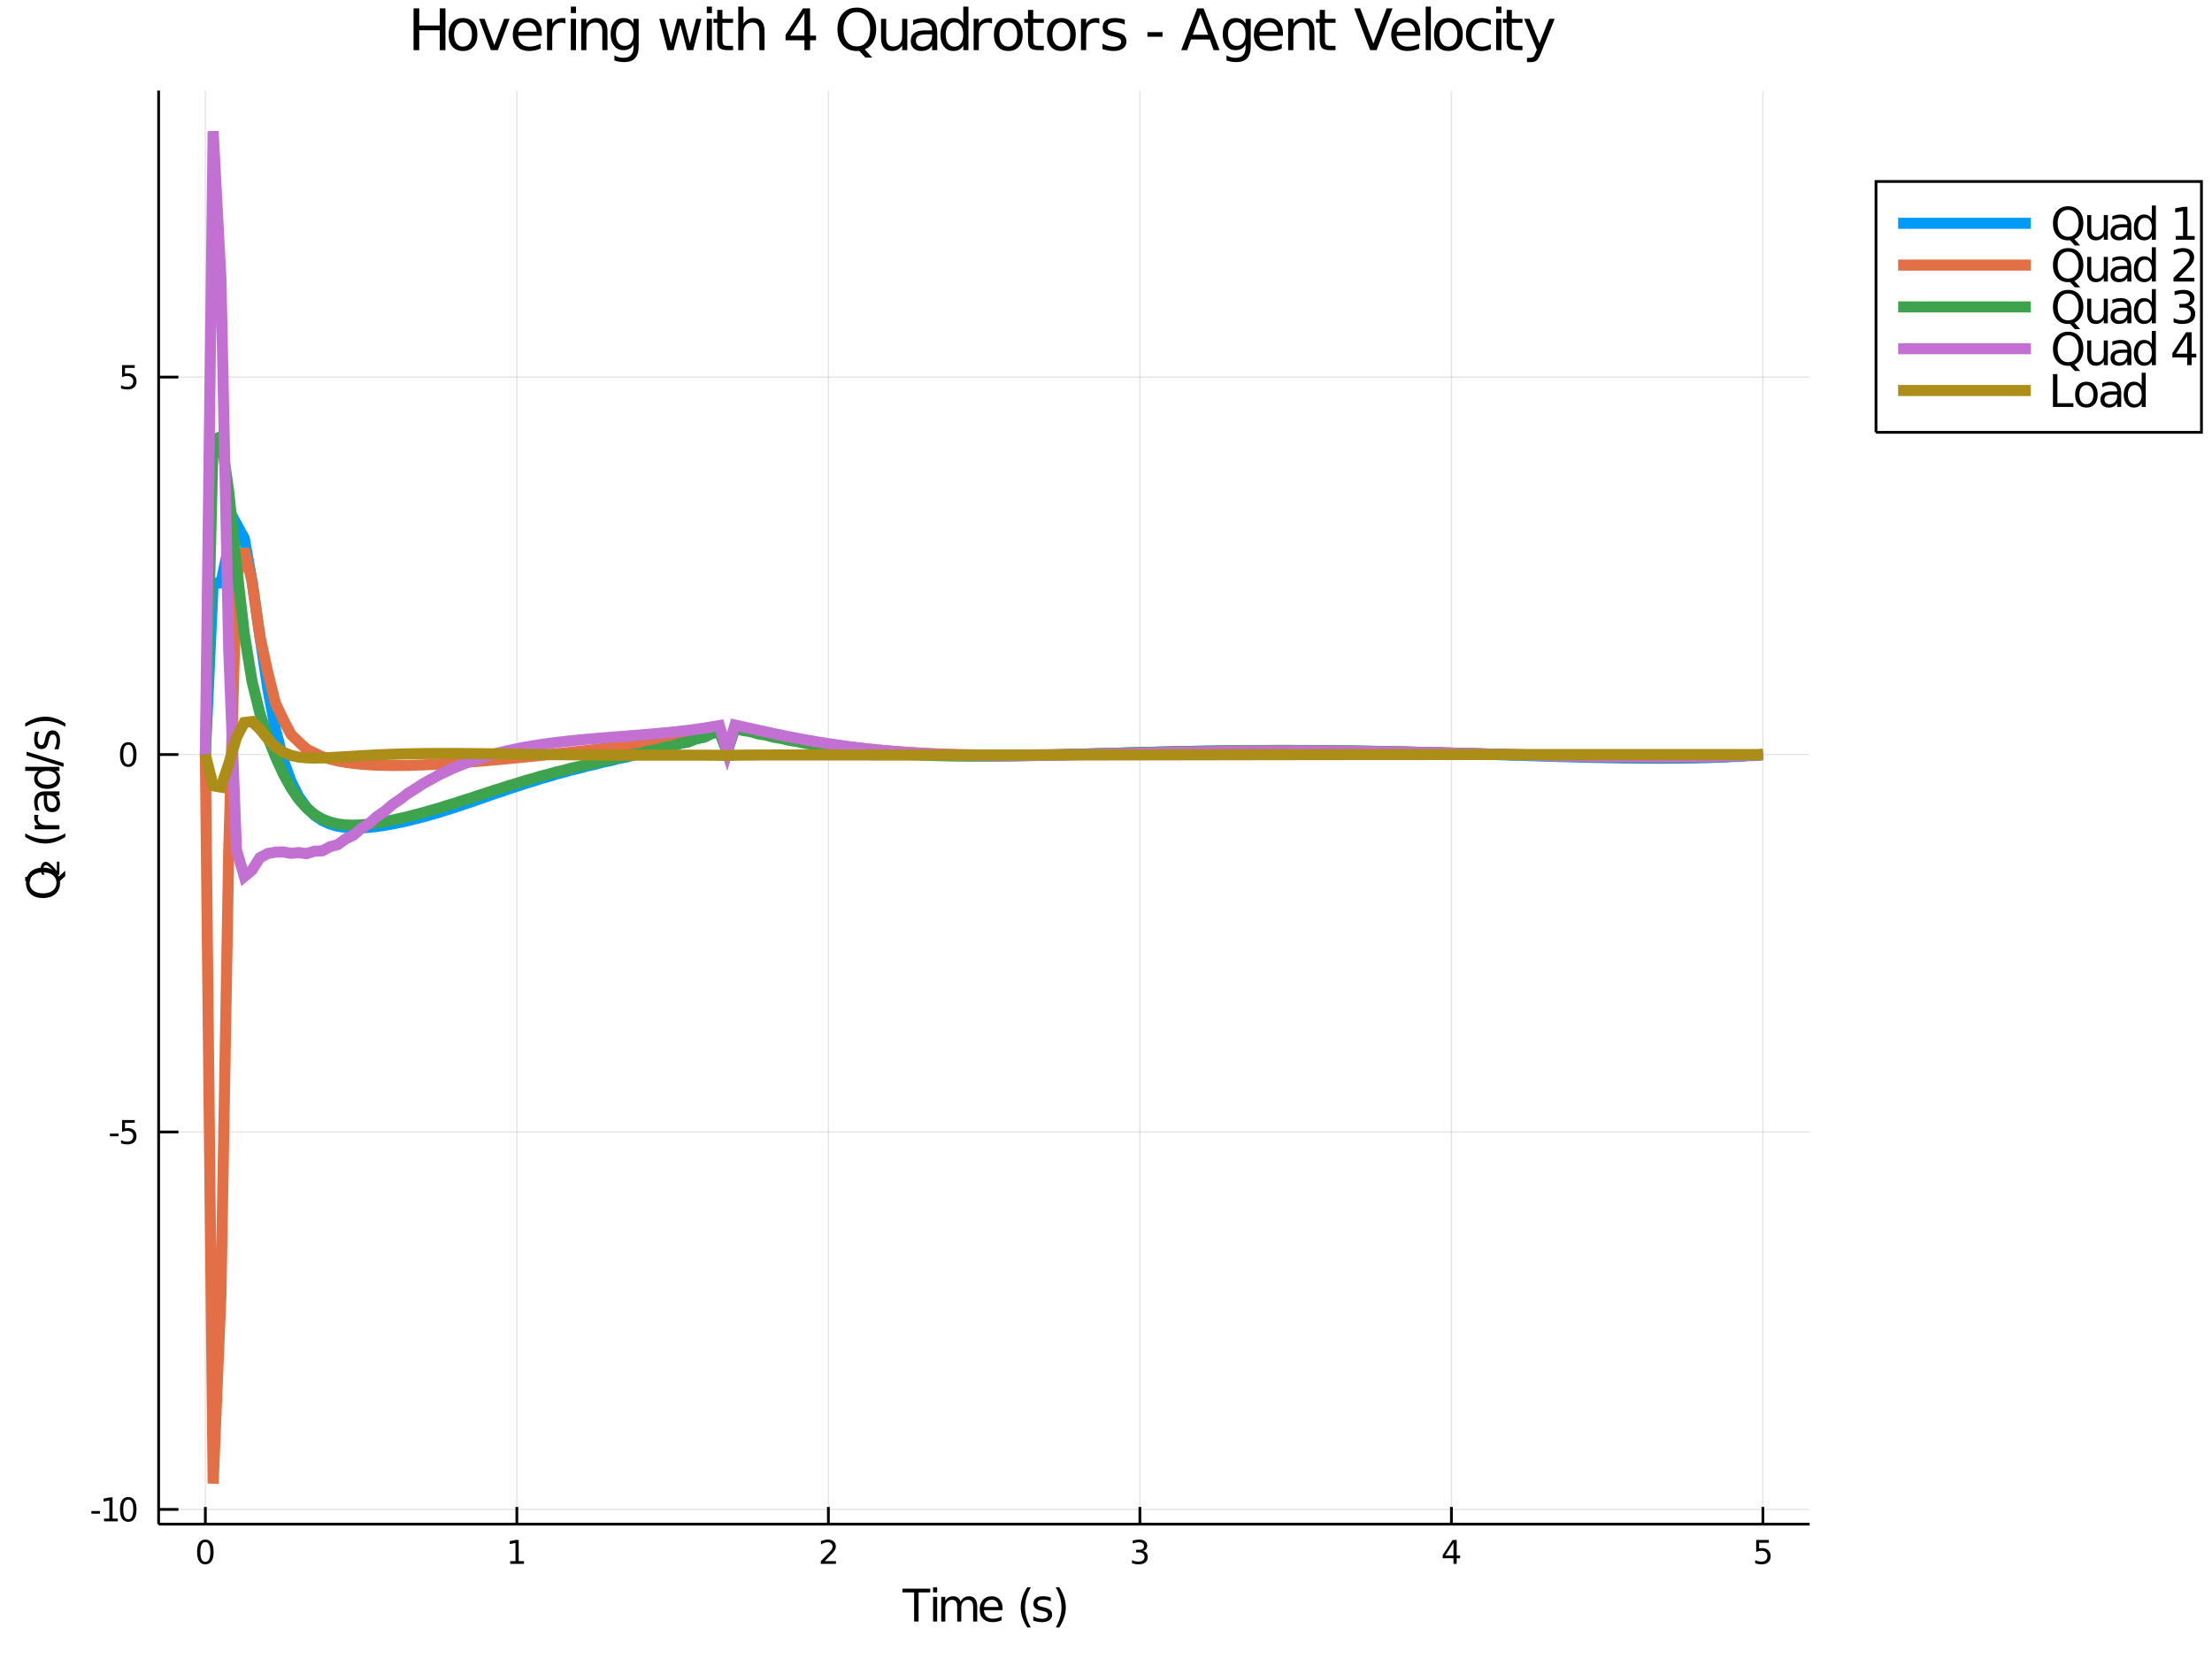 <?xml version="1.0" encoding="utf-8"?>
<svg xmlns="http://www.w3.org/2000/svg" xmlns:xlink="http://www.w3.org/1999/xlink" width="800" height="600" viewBox="0 0 3200 2400">
<rect x="0" y="0" width="3200" height="2400" fill="#333333" stroke="none"/>
<defs>
  <clipPath id="clip8300">
    <rect x="0" y="0" width="3200" height="2400"/>
  </clipPath>
</defs>
<path clip-path="url(#clip8300)" d="
M0 2400 L3200 2400 L3200 0 L0 0  Z
  " fill="#ffffff" fill-rule="evenodd" fill-opacity="1"/>
<defs>
  <clipPath id="clip8301">
    <rect x="640" y="0" width="2241" height="2241"/>
  </clipPath>
</defs>
<path clip-path="url(#clip8300)" d="
M229.478 2204.92 L2617.92 2204.92 L2617.92 131.032 L229.478 131.032  Z
  " fill="#ffffff" fill-rule="evenodd" fill-opacity="1"/>
<defs>
  <clipPath id="clip8302">
    <rect x="229" y="131" width="2389" height="2075"/>
  </clipPath>
</defs>
<polyline clip-path="url(#clip8302)" style="stroke:#000000; stroke-width:2; stroke-opacity:0.1; fill:none" points="
  297.075,2204.92 297.075,131.032 
  "/>
<polyline clip-path="url(#clip8302)" style="stroke:#000000; stroke-width:2; stroke-opacity:0.1; fill:none" points="
  747.725,2204.92 747.725,131.032 
  "/>
<polyline clip-path="url(#clip8302)" style="stroke:#000000; stroke-width:2; stroke-opacity:0.1; fill:none" points="
  1198.38,2204.92 1198.38,131.032 
  "/>
<polyline clip-path="url(#clip8302)" style="stroke:#000000; stroke-width:2; stroke-opacity:0.1; fill:none" points="
  1649.03,2204.92 1649.03,131.032 
  "/>
<polyline clip-path="url(#clip8302)" style="stroke:#000000; stroke-width:2; stroke-opacity:0.1; fill:none" points="
  2099.68,2204.92 2099.68,131.032 
  "/>
<polyline clip-path="url(#clip8302)" style="stroke:#000000; stroke-width:2; stroke-opacity:0.1; fill:none" points="
  2550.33,2204.92 2550.33,131.032 
  "/>
<polyline clip-path="url(#clip8302)" style="stroke:#000000; stroke-width:2; stroke-opacity:0.1; fill:none" points="
  229.478,2183.59 2617.92,2183.59 
  "/>
<polyline clip-path="url(#clip8302)" style="stroke:#000000; stroke-width:2; stroke-opacity:0.1; fill:none" points="
  229.478,1637.57 2617.92,1637.57 
  "/>
<polyline clip-path="url(#clip8302)" style="stroke:#000000; stroke-width:2; stroke-opacity:0.1; fill:none" points="
  229.478,1091.55 2617.92,1091.55 
  "/>
<polyline clip-path="url(#clip8302)" style="stroke:#000000; stroke-width:2; stroke-opacity:0.1; fill:none" points="
  229.478,545.533 2617.92,545.533 
  "/>
<polyline clip-path="url(#clip8300)" style="stroke:#000000; stroke-width:4; stroke-opacity:1; fill:none" points="
  229.478,2204.92 2617.92,2204.92 
  "/>
<polyline clip-path="url(#clip8300)" style="stroke:#000000; stroke-width:4; stroke-opacity:1; fill:none" points="
  229.478,2204.92 229.478,131.032 
  "/>
<polyline clip-path="url(#clip8300)" style="stroke:#000000; stroke-width:4; stroke-opacity:1; fill:none" points="
  297.075,2204.92 297.075,2180.03 
  "/>
<polyline clip-path="url(#clip8300)" style="stroke:#000000; stroke-width:4; stroke-opacity:1; fill:none" points="
  747.725,2204.92 747.725,2180.03 
  "/>
<polyline clip-path="url(#clip8300)" style="stroke:#000000; stroke-width:4; stroke-opacity:1; fill:none" points="
  1198.38,2204.92 1198.38,2180.03 
  "/>
<polyline clip-path="url(#clip8300)" style="stroke:#000000; stroke-width:4; stroke-opacity:1; fill:none" points="
  1649.03,2204.92 1649.03,2180.03 
  "/>
<polyline clip-path="url(#clip8300)" style="stroke:#000000; stroke-width:4; stroke-opacity:1; fill:none" points="
  2099.68,2204.92 2099.68,2180.03 
  "/>
<polyline clip-path="url(#clip8300)" style="stroke:#000000; stroke-width:4; stroke-opacity:1; fill:none" points="
  2550.33,2204.92 2550.33,2180.03 
  "/>
<polyline clip-path="url(#clip8300)" style="stroke:#000000; stroke-width:4; stroke-opacity:1; fill:none" points="
  229.478,2183.59 258.139,2183.59 
  "/>
<polyline clip-path="url(#clip8300)" style="stroke:#000000; stroke-width:4; stroke-opacity:1; fill:none" points="
  229.478,1637.57 258.139,1637.57 
  "/>
<polyline clip-path="url(#clip8300)" style="stroke:#000000; stroke-width:4; stroke-opacity:1; fill:none" points="
  229.478,1091.55 258.139,1091.55 
  "/>
<polyline clip-path="url(#clip8300)" style="stroke:#000000; stroke-width:4; stroke-opacity:1; fill:none" points="
  229.478,545.533 258.139,545.533 
  "/>
<path clip-path="url(#clip8300)" d="M 0 0 M297.075 2230.91 Q293.464 2230.91 291.635 2234.48 Q289.83 2238.02 289.83 2245.15 Q289.83 2252.25 291.635 2255.82 Q293.464 2259.36 297.075 2259.36 Q300.709 2259.36 302.515 2255.82 Q304.344 2252.25 304.344 2245.15 Q304.344 2238.02 302.515 2234.48 Q300.709 2230.91 297.075 2230.91 M297.075 2227.21 Q302.885 2227.21 305.941 2231.81 Q309.019 2236.4 309.019 2245.15 Q309.019 2253.87 305.941 2258.48 Q302.885 2263.06 297.075 2263.06 Q291.265 2263.06 288.186 2258.48 Q285.131 2253.87 285.131 2245.15 Q285.131 2236.4 288.186 2231.81 Q291.265 2227.21 297.075 2227.21 Z" fill="#000000" fill-rule="evenodd" fill-opacity="1" /><path clip-path="url(#clip8300)" d="M 0 0 M738.107 2258.46 L745.746 2258.46 L745.746 2232.09 L737.436 2233.76 L737.436 2229.5 L745.7 2227.83 L750.376 2227.83 L750.376 2258.46 L758.015 2258.46 L758.015 2262.39 L738.107 2262.39 L738.107 2258.46 Z" fill="#000000" fill-rule="evenodd" fill-opacity="1" /><path clip-path="url(#clip8300)" d="M 0 0 M1193.03 2258.46 L1209.35 2258.46 L1209.35 2262.39 L1187.4 2262.39 L1187.4 2258.46 Q1190.07 2255.7 1194.65 2251.07 Q1199.26 2246.42 1200.44 2245.08 Q1202.68 2242.55 1203.56 2240.82 Q1204.46 2239.06 1204.46 2237.37 Q1204.46 2234.61 1202.52 2232.88 Q1200.6 2231.14 1197.5 2231.14 Q1195.3 2231.14 1192.84 2231.91 Q1190.41 2232.67 1187.63 2234.22 L1187.63 2229.5 Q1190.46 2228.36 1192.91 2227.79 Q1195.37 2227.21 1197.4 2227.21 Q1202.77 2227.21 1205.97 2229.89 Q1209.16 2232.58 1209.16 2237.07 Q1209.16 2239.2 1208.35 2241.12 Q1207.57 2243.02 1205.46 2245.61 Q1204.88 2246.28 1201.78 2249.5 Q1198.68 2252.69 1193.03 2258.46 Z" fill="#000000" fill-rule="evenodd" fill-opacity="1" /><path clip-path="url(#clip8300)" d="M 0 0 M1653.27 2243.76 Q1656.63 2244.48 1658.5 2246.74 Q1660.4 2249.01 1660.4 2252.35 Q1660.4 2257.46 1656.88 2260.26 Q1653.37 2263.06 1646.88 2263.06 Q1644.71 2263.06 1642.39 2262.62 Q1640.1 2262.21 1637.65 2261.35 L1637.65 2256.84 Q1639.59 2257.97 1641.91 2258.55 Q1644.22 2259.13 1646.75 2259.13 Q1651.14 2259.13 1653.44 2257.39 Q1655.75 2255.66 1655.75 2252.35 Q1655.75 2249.29 1653.6 2247.58 Q1651.47 2245.84 1647.65 2245.84 L1643.62 2245.84 L1643.62 2242 L1647.83 2242 Q1651.28 2242 1653.11 2240.63 Q1654.94 2239.24 1654.94 2236.65 Q1654.94 2233.99 1653.04 2232.58 Q1651.17 2231.14 1647.65 2231.14 Q1645.73 2231.14 1643.53 2231.56 Q1641.33 2231.98 1638.69 2232.85 L1638.69 2228.69 Q1641.35 2227.95 1643.67 2227.58 Q1646 2227.21 1648.06 2227.21 Q1653.39 2227.21 1656.49 2229.64 Q1659.59 2232.04 1659.59 2236.17 Q1659.59 2239.04 1657.95 2241.03 Q1656.31 2242.99 1653.27 2243.76 Z" fill="#000000" fill-rule="evenodd" fill-opacity="1" /><path clip-path="url(#clip8300)" d="M 0 0 M2102.68 2231.91 L2090.88 2250.35 L2102.68 2250.35 L2102.68 2231.91 M2101.46 2227.83 L2107.34 2227.83 L2107.34 2250.35 L2112.27 2250.35 L2112.27 2254.24 L2107.34 2254.24 L2107.34 2262.39 L2102.68 2262.39 L2102.68 2254.24 L2087.08 2254.24 L2087.08 2249.73 L2101.46 2227.83 Z" fill="#000000" fill-rule="evenodd" fill-opacity="1" /><path clip-path="url(#clip8300)" d="M 0 0 M2540.6 2227.83 L2558.96 2227.83 L2558.96 2231.77 L2544.89 2231.77 L2544.89 2240.24 Q2545.9 2239.89 2546.92 2239.73 Q2547.94 2239.54 2548.96 2239.54 Q2554.75 2239.54 2558.13 2242.72 Q2561.51 2245.89 2561.51 2251.3 Q2561.51 2256.88 2558.03 2259.98 Q2554.56 2263.06 2548.24 2263.06 Q2546.07 2263.06 2543.8 2262.69 Q2541.55 2262.32 2539.15 2261.58 L2539.15 2256.88 Q2541.23 2258.02 2543.45 2258.57 Q2545.67 2259.13 2548.15 2259.13 Q2552.15 2259.13 2554.49 2257.02 Q2556.83 2254.92 2556.83 2251.3 Q2556.83 2247.69 2554.49 2245.59 Q2552.15 2243.48 2548.15 2243.48 Q2546.27 2243.48 2544.4 2243.9 Q2542.55 2244.31 2540.6 2245.19 L2540.6 2227.83 Z" fill="#000000" fill-rule="evenodd" fill-opacity="1" /><path clip-path="url(#clip8300)" d="M 0 0 M132.2 2185.98 L144.677 2185.98 L144.677 2189.78 L132.2 2189.78 L132.2 2185.98 Z" fill="#000000" fill-rule="evenodd" fill-opacity="1" /><path clip-path="url(#clip8300)" d="M 0 0 M150.557 2196.93 L158.195 2196.93 L158.195 2170.56 L149.885 2172.23 L149.885 2167.97 L158.149 2166.31 L162.825 2166.31 L162.825 2196.93 L170.464 2196.93 L170.464 2200.87 L150.557 2200.87 L150.557 2196.93 Z" fill="#000000" fill-rule="evenodd" fill-opacity="1" /><path clip-path="url(#clip8300)" d="M 0 0 M185.533 2169.38 Q181.922 2169.38 180.093 2172.95 Q178.288 2176.49 178.288 2183.62 Q178.288 2190.73 180.093 2194.29 Q181.922 2197.83 185.533 2197.83 Q189.167 2197.83 190.973 2194.29 Q192.802 2190.73 192.802 2183.62 Q192.802 2176.49 190.973 2172.95 Q189.167 2169.38 185.533 2169.38 M185.533 2165.68 Q191.343 2165.68 194.399 2170.29 Q197.478 2174.87 197.478 2183.62 Q197.478 2192.35 194.399 2196.95 Q191.343 2201.54 185.533 2201.54 Q179.723 2201.54 176.644 2196.95 Q173.589 2192.35 173.589 2183.62 Q173.589 2174.87 176.644 2170.29 Q179.723 2165.68 185.533 2165.68 Z" fill="#000000" fill-rule="evenodd" fill-opacity="1" /><path clip-path="url(#clip8300)" d="M 0 0 M158.982 1639.96 L171.459 1639.96 L171.459 1643.76 L158.982 1643.76 L158.982 1639.96 Z" fill="#000000" fill-rule="evenodd" fill-opacity="1" /><path clip-path="url(#clip8300)" d="M 0 0 M176.575 1620.29 L194.931 1620.29 L194.931 1624.22 L180.857 1624.22 L180.857 1632.7 Q181.876 1632.35 182.894 1632.19 Q183.913 1632 184.931 1632 Q190.718 1632 194.098 1635.17 Q197.478 1638.34 197.478 1643.76 Q197.478 1649.34 194.005 1652.44 Q190.533 1655.52 184.214 1655.52 Q182.038 1655.52 179.769 1655.15 Q177.524 1654.78 175.117 1654.04 L175.117 1649.34 Q177.2 1650.47 179.422 1651.03 Q181.644 1651.58 184.121 1651.58 Q188.126 1651.58 190.464 1649.48 Q192.802 1647.37 192.802 1643.76 Q192.802 1640.15 190.464 1638.04 Q188.126 1635.94 184.121 1635.94 Q182.246 1635.94 180.371 1636.35 Q178.519 1636.77 176.575 1637.65 L176.575 1620.29 Z" fill="#000000" fill-rule="evenodd" fill-opacity="1" /><path clip-path="url(#clip8300)" d="M 0 0 M185.533 1077.35 Q181.922 1077.35 180.093 1080.91 Q178.288 1084.46 178.288 1091.59 Q178.288 1098.69 180.093 1102.26 Q181.922 1105.8 185.533 1105.8 Q189.167 1105.8 190.973 1102.26 Q192.802 1098.69 192.802 1091.59 Q192.802 1084.46 190.973 1080.91 Q189.167 1077.35 185.533 1077.35 M185.533 1073.65 Q191.343 1073.65 194.399 1078.25 Q197.478 1082.84 197.478 1091.59 Q197.478 1100.31 194.399 1104.92 Q191.343 1109.5 185.533 1109.5 Q179.723 1109.5 176.644 1104.92 Q173.589 1100.31 173.589 1091.59 Q173.589 1082.84 176.644 1078.25 Q179.723 1073.65 185.533 1073.65 Z" fill="#000000" fill-rule="evenodd" fill-opacity="1" /><path clip-path="url(#clip8300)" d="M 0 0 M176.575 528.253 L194.931 528.253 L194.931 532.189 L180.857 532.189 L180.857 540.661 Q181.876 540.313 182.894 540.151 Q183.913 539.966 184.931 539.966 Q190.718 539.966 194.098 543.138 Q197.478 546.309 197.478 551.725 Q197.478 557.304 194.005 560.406 Q190.533 563.485 184.214 563.485 Q182.038 563.485 179.769 563.114 Q177.524 562.744 175.117 562.003 L175.117 557.304 Q177.2 558.438 179.422 558.994 Q181.644 559.55 184.121 559.55 Q188.126 559.55 190.464 557.443 Q192.802 555.337 192.802 551.725 Q192.802 548.114 190.464 546.008 Q188.126 543.901 184.121 543.901 Q182.246 543.901 180.371 544.318 Q178.519 544.735 176.575 545.614 L176.575 528.253 Z" fill="#000000" fill-rule="evenodd" fill-opacity="1" /><path clip-path="url(#clip8300)" d="M 0 0 M598.308 12.096 L606.491 12.096 L606.491 36.888 L636.225 36.888 L636.225 12.096 L644.408 12.096 L644.408 72.576 L636.225 72.576 L636.225 43.774 L606.491 43.774 L606.491 72.576 L598.308 72.576 L598.308 12.096 Z" fill="#000000" fill-rule="evenodd" fill-opacity="1" /><path clip-path="url(#clip8300)" d="M 0 0 M669.807 32.431 Q663.812 32.431 660.328 37.131 Q656.844 41.789 656.844 49.931 Q656.844 58.074 660.287 62.773 Q663.771 67.431 669.807 67.431 Q675.762 67.431 679.246 62.732 Q682.729 58.033 682.729 49.931 Q682.729 41.87 679.246 37.171 Q675.762 32.431 669.807 32.431 M669.807 26.112 Q679.529 26.112 685.079 32.431 Q690.629 38.751 690.629 49.931 Q690.629 61.071 685.079 67.431 Q679.529 73.751 669.807 73.751 Q660.044 73.751 654.495 67.431 Q648.985 61.071 648.985 49.931 Q648.985 38.751 654.495 32.431 Q660.044 26.112 669.807 26.112 Z" fill="#000000" fill-rule="evenodd" fill-opacity="1" /><path clip-path="url(#clip8300)" d="M 0 0 M693.1 27.206 L700.999 27.206 L715.177 65.284 L729.355 27.206 L737.255 27.206 L720.241 72.576 L710.113 72.576 L693.1 27.206 Z" fill="#000000" fill-rule="evenodd" fill-opacity="1" /><path clip-path="url(#clip8300)" d="M 0 0 M783.88 48.028 L783.88 51.673 L749.61 51.673 Q750.096 59.37 754.228 63.421 Q758.4 67.431 765.813 67.431 Q770.107 67.431 774.118 66.378 Q778.169 65.325 782.139 63.218 L782.139 70.267 Q778.128 71.968 773.915 72.86 Q769.702 73.751 765.368 73.751 Q754.511 73.751 748.151 67.431 Q741.832 61.112 741.832 50.337 Q741.832 39.197 747.827 32.675 Q753.863 26.112 764.071 26.112 Q773.227 26.112 778.533 32.026 Q783.88 37.9 783.88 48.028 M776.427 45.84 Q776.346 39.723 772.983 36.077 Q769.662 32.431 764.153 32.431 Q757.914 32.431 754.147 35.956 Q750.42 39.48 749.853 45.88 L776.427 45.84 Z" fill="#000000" fill-rule="evenodd" fill-opacity="1" /><path clip-path="url(#clip8300)" d="M 0 0 M817.989 34.173 Q816.733 33.444 815.234 33.12 Q813.776 32.756 811.994 32.756 Q805.674 32.756 802.272 36.888 Q798.909 40.979 798.909 48.676 L798.909 72.576 L791.415 72.576 L791.415 27.206 L798.909 27.206 L798.909 34.254 Q801.259 30.122 805.026 28.138 Q808.793 26.112 814.181 26.112 Q814.951 26.112 815.883 26.234 Q816.814 26.315 817.949 26.517 L817.989 34.173 Z" fill="#000000" fill-rule="evenodd" fill-opacity="1" /><path clip-path="url(#clip8300)" d="M 0 0 M825.807 27.206 L833.261 27.206 L833.261 72.576 L825.807 72.576 L825.807 27.206 M825.807 9.544 L833.261 9.544 L833.261 18.983 L825.807 18.983 L825.807 9.544 Z" fill="#000000" fill-rule="evenodd" fill-opacity="1" /><path clip-path="url(#clip8300)" d="M 0 0 M878.793 45.192 L878.793 72.576 L871.339 72.576 L871.339 45.435 Q871.339 38.994 868.828 35.794 Q866.316 32.594 861.293 32.594 Q855.257 32.594 851.774 36.442 Q848.29 40.29 848.29 46.934 L848.29 72.576 L840.796 72.576 L840.796 27.206 L848.29 27.206 L848.29 34.254 Q850.963 30.163 854.569 28.138 Q858.215 26.112 862.954 26.112 Q870.772 26.112 874.783 30.973 Q878.793 35.794 878.793 45.192 Z" fill="#000000" fill-rule="evenodd" fill-opacity="1" /><path clip-path="url(#clip8300)" d="M 0 0 M916.467 49.364 Q916.467 41.263 913.104 36.806 Q909.783 32.35 903.747 32.35 Q897.751 32.35 894.389 36.806 Q891.067 41.263 891.067 49.364 Q891.067 57.426 894.389 61.882 Q897.751 66.338 903.747 66.338 Q909.783 66.338 913.104 61.882 Q916.467 57.426 916.467 49.364 M923.92 66.945 Q923.92 78.531 918.776 84.162 Q913.631 89.833 903.018 89.833 Q899.088 89.833 895.604 89.225 Q892.121 88.658 888.839 87.443 L888.839 80.192 Q892.121 81.974 895.321 82.825 Q898.521 83.675 901.843 83.675 Q909.175 83.675 912.821 79.827 Q916.467 76.019 916.467 68.282 L916.467 64.596 Q914.157 68.606 910.552 70.591 Q906.947 72.576 901.924 72.576 Q893.579 72.576 888.475 66.216 Q883.371 59.856 883.371 49.364 Q883.371 38.832 888.475 32.472 Q893.579 26.112 901.924 26.112 Q906.947 26.112 910.552 28.097 Q914.157 30.082 916.467 34.092 L916.467 27.206 L923.92 27.206 L923.92 66.945 Z" fill="#000000" fill-rule="evenodd" fill-opacity="1" /><path clip-path="url(#clip8300)" d="M 0 0 M953.775 27.206 L961.229 27.206 L970.546 62.611 L979.823 27.206 L988.613 27.206 L997.93 62.611 L1007.21 27.206 L1014.66 27.206 L1002.79 72.576 L994.001 72.576 L984.238 35.389 L974.435 72.576 L965.644 72.576 L953.775 27.206 Z" fill="#000000" fill-rule="evenodd" fill-opacity="1" /><path clip-path="url(#clip8300)" d="M 0 0 M1022.48 27.206 L1029.93 27.206 L1029.93 72.576 L1022.48 72.576 L1022.48 27.206 M1022.48 9.544 L1029.93 9.544 L1029.93 18.983 L1022.48 18.983 L1022.48 9.544 Z" fill="#000000" fill-rule="evenodd" fill-opacity="1" /><path clip-path="url(#clip8300)" d="M 0 0 M1045.12 14.324 L1045.12 27.206 L1060.48 27.206 L1060.48 32.999 L1045.12 32.999 L1045.12 57.628 Q1045.12 63.178 1046.62 64.758 Q1048.16 66.338 1052.82 66.338 L1060.48 66.338 L1060.48 72.576 L1052.82 72.576 Q1044.19 72.576 1040.91 69.376 Q1037.63 66.135 1037.63 57.628 L1037.63 32.999 L1032.16 32.999 L1032.16 27.206 L1037.63 27.206 L1037.63 14.324 L1045.12 14.324 Z" fill="#000000" fill-rule="evenodd" fill-opacity="1" /><path clip-path="url(#clip8300)" d="M 0 0 M1106.01 45.192 L1106.01 72.576 L1098.55 72.576 L1098.55 45.435 Q1098.55 38.994 1096.04 35.794 Q1093.53 32.594 1088.51 32.594 Q1082.47 32.594 1078.99 36.442 Q1075.51 40.29 1075.51 46.934 L1075.51 72.576 L1068.01 72.576 L1068.01 9.544 L1075.51 9.544 L1075.51 34.254 Q1078.18 30.163 1081.78 28.138 Q1085.43 26.112 1090.17 26.112 Q1097.99 26.112 1102 30.973 Q1106.01 35.794 1106.01 45.192 Z" fill="#000000" fill-rule="evenodd" fill-opacity="1" /><path clip-path="url(#clip8300)" d="M 0 0 M1163.73 19.226 L1143.07 51.511 L1163.73 51.511 L1163.73 19.226 M1161.59 12.096 L1171.88 12.096 L1171.88 51.511 L1180.5 51.511 L1180.5 58.317 L1171.88 58.317 L1171.88 72.576 L1163.73 72.576 L1163.73 58.317 L1136.43 58.317 L1136.43 50.418 L1161.59 12.096 Z" fill="#000000" fill-rule="evenodd" fill-opacity="1" /><path clip-path="url(#clip8300)" d="M 0 0 M1239.57 17.646 Q1230.65 17.646 1225.39 24.289 Q1220.16 30.933 1220.16 42.397 Q1220.16 53.82 1225.39 60.464 Q1230.65 67.107 1239.57 67.107 Q1248.48 67.107 1253.66 60.464 Q1258.89 53.82 1258.89 42.397 Q1258.89 30.933 1253.66 24.289 Q1248.48 17.646 1239.57 17.646 M1251.03 71.482 L1261.81 83.27 L1251.92 83.27 L1242.97 73.589 Q1241.63 73.67 1240.9 73.71 Q1240.21 73.751 1239.57 73.751 Q1226.81 73.751 1219.15 65.244 Q1211.53 56.697 1211.53 42.397 Q1211.53 28.057 1219.15 19.55 Q1226.81 11.002 1239.57 11.002 Q1252.29 11.002 1259.9 19.55 Q1267.52 28.057 1267.52 42.397 Q1267.52 52.929 1263.26 60.423 Q1259.05 67.918 1251.03 71.482 Z" fill="#000000" fill-rule="evenodd" fill-opacity="1" /><path clip-path="url(#clip8300)" d="M 0 0 M1274.57 54.671 L1274.57 27.206 L1282.02 27.206 L1282.02 54.387 Q1282.02 60.828 1284.53 64.069 Q1287.04 67.269 1292.07 67.269 Q1298.1 67.269 1301.59 63.421 Q1305.11 59.573 1305.11 52.929 L1305.11 27.206 L1312.56 27.206 L1312.56 72.576 L1305.11 72.576 L1305.11 65.608 Q1302.4 69.74 1298.79 71.766 Q1295.23 73.751 1290.49 73.751 Q1282.67 73.751 1278.62 68.89 Q1274.57 64.029 1274.57 54.671 M1293.32 26.112 L1293.32 26.112 Z" fill="#000000" fill-rule="evenodd" fill-opacity="1" /><path clip-path="url(#clip8300)" d="M 0 0 M1341 49.769 Q1331.97 49.769 1328.48 51.835 Q1325 53.901 1325 58.884 Q1325 62.854 1327.59 65.203 Q1330.23 67.512 1334.72 67.512 Q1340.92 67.512 1344.65 63.137 Q1348.41 58.722 1348.41 51.43 L1348.41 49.769 L1341 49.769 M1355.87 46.691 L1355.87 72.576 L1348.41 72.576 L1348.41 65.689 Q1345.86 69.821 1342.05 71.806 Q1338.25 73.751 1332.74 73.751 Q1325.77 73.751 1321.64 69.862 Q1317.55 65.933 1317.55 59.37 Q1317.55 51.714 1322.65 47.825 Q1327.8 43.936 1337.96 43.936 L1348.41 43.936 L1348.41 43.207 Q1348.41 38.062 1345.01 35.267 Q1341.65 32.431 1335.53 32.431 Q1331.64 32.431 1327.96 33.363 Q1324.27 34.295 1320.87 36.158 L1320.87 29.272 Q1324.96 27.692 1328.81 26.922 Q1332.66 26.112 1336.3 26.112 Q1346.15 26.112 1351.01 31.216 Q1355.87 36.32 1355.87 46.691 Z" fill="#000000" fill-rule="evenodd" fill-opacity="1" /><path clip-path="url(#clip8300)" d="M 0 0 M1393.54 34.092 L1393.54 9.544 L1401 9.544 L1401 72.576 L1393.54 72.576 L1393.54 65.77 Q1391.19 69.821 1387.59 71.806 Q1384.02 73.751 1379 73.751 Q1370.78 73.751 1365.59 67.188 Q1360.45 60.626 1360.45 49.931 Q1360.45 39.237 1365.59 32.675 Q1370.78 26.112 1379 26.112 Q1384.02 26.112 1387.59 28.097 Q1391.19 30.041 1393.54 34.092 M1368.14 49.931 Q1368.14 58.155 1371.5 62.854 Q1374.91 67.512 1380.82 67.512 Q1386.74 67.512 1390.14 62.854 Q1393.54 58.155 1393.54 49.931 Q1393.54 41.708 1390.14 37.05 Q1386.74 32.35 1380.82 32.35 Q1374.91 32.35 1371.5 37.05 Q1368.14 41.708 1368.14 49.931 Z" fill="#000000" fill-rule="evenodd" fill-opacity="1" /><path clip-path="url(#clip8300)" d="M 0 0 M1435.1 34.173 Q1433.85 33.444 1432.35 33.12 Q1430.89 32.756 1429.11 32.756 Q1422.79 32.756 1419.39 36.888 Q1416.02 40.979 1416.02 48.676 L1416.02 72.576 L1408.53 72.576 L1408.53 27.206 L1416.02 27.206 L1416.02 34.254 Q1418.37 30.122 1422.14 28.138 Q1425.91 26.112 1431.3 26.112 Q1432.07 26.112 1433 26.234 Q1433.93 26.315 1435.06 26.517 L1435.1 34.173 Z" fill="#000000" fill-rule="evenodd" fill-opacity="1" /><path clip-path="url(#clip8300)" d="M 0 0 M1458.68 32.431 Q1452.68 32.431 1449.2 37.131 Q1445.72 41.789 1445.72 49.931 Q1445.72 58.074 1449.16 62.773 Q1452.64 67.431 1458.68 67.431 Q1464.63 67.431 1468.12 62.732 Q1471.6 58.033 1471.6 49.931 Q1471.6 41.87 1468.12 37.171 Q1464.63 32.431 1458.68 32.431 M1458.68 26.112 Q1468.4 26.112 1473.95 32.431 Q1479.5 38.751 1479.5 49.931 Q1479.5 61.071 1473.95 67.431 Q1468.4 73.751 1458.68 73.751 Q1448.92 73.751 1443.37 67.431 Q1437.86 61.071 1437.86 49.931 Q1437.86 38.751 1443.37 32.431 Q1448.92 26.112 1458.68 26.112 Z" fill="#000000" fill-rule="evenodd" fill-opacity="1" /><path clip-path="url(#clip8300)" d="M 0 0 M1494.69 14.324 L1494.69 27.206 L1510.05 27.206 L1510.05 32.999 L1494.69 32.999 L1494.69 57.628 Q1494.69 63.178 1496.19 64.758 Q1497.73 66.338 1502.39 66.338 L1510.05 66.338 L1510.05 72.576 L1502.39 72.576 Q1493.76 72.576 1490.48 69.376 Q1487.2 66.135 1487.2 57.628 L1487.2 32.999 L1481.73 32.999 L1481.73 27.206 L1487.2 27.206 L1487.2 14.324 L1494.69 14.324 Z" fill="#000000" fill-rule="evenodd" fill-opacity="1" /><path clip-path="url(#clip8300)" d="M 0 0 M1535.44 32.431 Q1529.45 32.431 1525.97 37.131 Q1522.48 41.789 1522.48 49.931 Q1522.48 58.074 1525.93 62.773 Q1529.41 67.431 1535.44 67.431 Q1541.4 67.431 1544.88 62.732 Q1548.37 58.033 1548.37 49.931 Q1548.37 41.87 1544.88 37.171 Q1541.4 32.431 1535.44 32.431 M1535.44 26.112 Q1545.17 26.112 1550.72 32.431 Q1556.27 38.751 1556.27 49.931 Q1556.27 61.071 1550.72 67.431 Q1545.17 73.751 1535.44 73.751 Q1525.68 73.751 1520.13 67.431 Q1514.62 61.071 1514.62 49.931 Q1514.62 38.751 1520.13 32.431 Q1525.68 26.112 1535.44 26.112 Z" fill="#000000" fill-rule="evenodd" fill-opacity="1" /><path clip-path="url(#clip8300)" d="M 0 0 M1590.37 34.173 Q1589.12 33.444 1587.62 33.12 Q1586.16 32.756 1584.38 32.756 Q1578.06 32.756 1574.66 36.888 Q1571.3 40.979 1571.3 48.676 L1571.3 72.576 L1563.8 72.576 L1563.8 27.206 L1571.3 27.206 L1571.3 34.254 Q1573.64 30.122 1577.41 28.138 Q1581.18 26.112 1586.57 26.112 Q1587.34 26.112 1588.27 26.234 Q1589.2 26.315 1590.33 26.517 L1590.37 34.173 Z" fill="#000000" fill-rule="evenodd" fill-opacity="1" /><path clip-path="url(#clip8300)" d="M 0 0 M1627.12 28.543 L1627.12 35.591 Q1623.96 33.971 1620.55 33.161 Q1617.15 32.35 1613.51 32.35 Q1607.96 32.35 1605.16 34.052 Q1602.41 35.753 1602.41 39.156 Q1602.41 41.749 1604.39 43.248 Q1606.38 44.706 1612.37 46.043 L1614.92 46.61 Q1622.86 48.311 1626.18 51.43 Q1629.55 54.509 1629.55 60.059 Q1629.55 66.378 1624.52 70.064 Q1619.54 73.751 1610.79 73.751 Q1607.15 73.751 1603.18 73.022 Q1599.25 72.333 1594.87 70.915 L1594.87 63.218 Q1599 65.365 1603.01 66.459 Q1607.02 67.512 1610.95 67.512 Q1616.22 67.512 1619.06 65.73 Q1621.89 63.907 1621.89 60.626 Q1621.89 57.588 1619.83 55.967 Q1617.8 54.347 1610.87 52.848 L1608.28 52.24 Q1601.35 50.782 1598.27 47.785 Q1595.2 44.746 1595.2 39.48 Q1595.2 33.08 1599.73 29.596 Q1604.27 26.112 1612.61 26.112 Q1616.75 26.112 1620.39 26.72 Q1624.04 27.327 1627.12 28.543 Z" fill="#000000" fill-rule="evenodd" fill-opacity="1" /><path clip-path="url(#clip8300)" d="M 0 0 M1659.97 46.529 L1681.8 46.529 L1681.8 53.172 L1659.97 53.172 L1659.97 46.529 Z" fill="#000000" fill-rule="evenodd" fill-opacity="1" /><path clip-path="url(#clip8300)" d="M 0 0 M1736.53 20.157 L1725.43 50.255 L1747.67 50.255 L1736.53 20.157 M1731.91 12.096 L1741.19 12.096 L1764.24 72.576 L1755.73 72.576 L1750.22 57.061 L1722.96 57.061 L1717.45 72.576 L1708.82 72.576 L1731.91 12.096 Z" fill="#000000" fill-rule="evenodd" fill-opacity="1" /><path clip-path="url(#clip8300)" d="M 0 0 M1801.91 49.364 Q1801.91 41.263 1798.55 36.806 Q1795.23 32.35 1789.19 32.35 Q1783.2 32.35 1779.84 36.806 Q1776.51 41.263 1776.51 49.364 Q1776.51 57.426 1779.84 61.882 Q1783.2 66.338 1789.19 66.338 Q1795.23 66.338 1798.55 61.882 Q1801.91 57.426 1801.91 49.364 M1809.37 66.945 Q1809.37 78.531 1804.22 84.162 Q1799.08 89.833 1788.46 89.833 Q1784.53 89.833 1781.05 89.225 Q1777.57 88.658 1774.29 87.443 L1774.29 80.192 Q1777.57 81.974 1780.77 82.825 Q1783.97 83.675 1787.29 83.675 Q1794.62 83.675 1798.27 79.827 Q1801.91 76.019 1801.91 68.282 L1801.91 64.596 Q1799.6 68.606 1796 70.591 Q1792.39 72.576 1787.37 72.576 Q1779.03 72.576 1773.92 66.216 Q1768.82 59.856 1768.82 49.364 Q1768.82 38.832 1773.92 32.472 Q1779.03 26.112 1787.37 26.112 Q1792.39 26.112 1796 28.097 Q1799.6 30.082 1801.91 34.092 L1801.91 27.206 L1809.37 27.206 L1809.37 66.945 Z" fill="#000000" fill-rule="evenodd" fill-opacity="1" /><path clip-path="url(#clip8300)" d="M 0 0 M1855.99 48.028 L1855.99 51.673 L1821.72 51.673 Q1822.21 59.37 1826.34 63.421 Q1830.51 67.431 1837.93 67.431 Q1842.22 67.431 1846.23 66.378 Q1850.28 65.325 1854.25 63.218 L1854.25 70.267 Q1850.24 71.968 1846.03 72.86 Q1841.81 73.751 1837.48 73.751 Q1826.62 73.751 1820.26 67.431 Q1813.94 61.112 1813.94 50.337 Q1813.94 39.197 1819.94 32.675 Q1825.98 26.112 1836.18 26.112 Q1845.34 26.112 1850.65 32.026 Q1855.99 37.9 1855.99 48.028 M1848.54 45.84 Q1848.46 39.723 1845.1 36.077 Q1841.77 32.431 1836.26 32.431 Q1830.03 32.431 1826.26 35.956 Q1822.53 39.48 1821.97 45.88 L1848.54 45.84 Z" fill="#000000" fill-rule="evenodd" fill-opacity="1" /><path clip-path="url(#clip8300)" d="M 0 0 M1901.52 45.192 L1901.52 72.576 L1894.07 72.576 L1894.07 45.435 Q1894.07 38.994 1891.56 35.794 Q1889.05 32.594 1884.02 32.594 Q1877.99 32.594 1874.51 36.442 Q1871.02 40.29 1871.02 46.934 L1871.02 72.576 L1863.53 72.576 L1863.53 27.206 L1871.02 27.206 L1871.02 34.254 Q1873.7 30.163 1877.3 28.138 Q1880.95 26.112 1885.69 26.112 Q1893.5 26.112 1897.51 30.973 Q1901.52 35.794 1901.52 45.192 Z" fill="#000000" fill-rule="evenodd" fill-opacity="1" /><path clip-path="url(#clip8300)" d="M 0 0 M1916.72 14.324 L1916.72 27.206 L1932.07 27.206 L1932.07 32.999 L1916.72 32.999 L1916.72 57.628 Q1916.72 63.178 1918.21 64.758 Q1919.75 66.338 1924.41 66.338 L1932.07 66.338 L1932.07 72.576 L1924.41 72.576 Q1915.78 72.576 1912.5 69.376 Q1909.22 66.135 1909.22 57.628 L1909.22 32.999 L1903.75 32.999 L1903.75 27.206 L1909.22 27.206 L1909.22 14.324 L1916.72 14.324 Z" fill="#000000" fill-rule="evenodd" fill-opacity="1" /><path clip-path="url(#clip8300)" d="M 0 0 M1982.18 72.576 L1959.09 12.096 L1967.64 12.096 L1986.8 63.016 L2006 12.096 L2014.5 12.096 L1991.45 72.576 L1982.18 72.576 Z" fill="#000000" fill-rule="evenodd" fill-opacity="1" /><path clip-path="url(#clip8300)" d="M 0 0 M2054.69 48.028 L2054.69 51.673 L2020.42 51.673 Q2020.91 59.37 2025.04 63.421 Q2029.21 67.431 2036.62 67.431 Q2040.92 67.431 2044.93 66.378 Q2048.98 65.325 2052.95 63.218 L2052.95 70.267 Q2048.94 71.968 2044.72 72.86 Q2040.51 73.751 2036.18 73.751 Q2025.32 73.751 2018.96 67.431 Q2012.64 61.112 2012.64 50.337 Q2012.64 39.197 2018.64 32.675 Q2024.67 26.112 2034.88 26.112 Q2044.04 26.112 2049.34 32.026 Q2054.69 37.9 2054.69 48.028 M2047.24 45.84 Q2047.15 39.723 2043.79 36.077 Q2040.47 32.431 2034.96 32.431 Q2028.72 32.431 2024.96 35.956 Q2021.23 39.48 2020.66 45.88 L2047.24 45.84 Z" fill="#000000" fill-rule="evenodd" fill-opacity="1" /><path clip-path="url(#clip8300)" d="M 0 0 M2062.51 9.544 L2069.96 9.544 L2069.96 72.576 L2062.51 72.576 L2062.51 9.544 Z" fill="#000000" fill-rule="evenodd" fill-opacity="1" /><path clip-path="url(#clip8300)" d="M 0 0 M2095.36 32.431 Q2089.37 32.431 2085.88 37.131 Q2082.4 41.789 2082.4 49.931 Q2082.4 58.074 2085.84 62.773 Q2089.32 67.431 2095.36 67.431 Q2101.32 67.431 2104.8 62.732 Q2108.28 58.033 2108.28 49.931 Q2108.28 41.87 2104.8 37.171 Q2101.32 32.431 2095.36 32.431 M2095.36 26.112 Q2105.08 26.112 2110.63 32.431 Q2116.18 38.751 2116.18 49.931 Q2116.18 61.071 2110.63 67.431 Q2105.08 73.751 2095.36 73.751 Q2085.6 73.751 2080.05 67.431 Q2074.54 61.071 2074.54 49.931 Q2074.54 38.751 2080.05 32.431 Q2085.6 26.112 2095.36 26.112 Z" fill="#000000" fill-rule="evenodd" fill-opacity="1" /><path clip-path="url(#clip8300)" d="M 0 0 M2156.65 28.948 L2156.65 35.915 Q2153.49 34.173 2150.29 33.323 Q2147.13 32.431 2143.89 32.431 Q2136.64 32.431 2132.63 37.05 Q2128.62 41.627 2128.62 49.931 Q2128.62 58.236 2132.63 62.854 Q2136.64 67.431 2143.89 67.431 Q2147.13 67.431 2150.29 66.581 Q2153.49 65.689 2156.65 63.948 L2156.65 70.834 Q2153.53 72.292 2150.17 73.022 Q2146.85 73.751 2143.08 73.751 Q2132.83 73.751 2126.8 67.31 Q2120.76 60.869 2120.76 49.931 Q2120.76 38.832 2126.84 32.472 Q2132.95 26.112 2143.57 26.112 Q2147.01 26.112 2150.29 26.841 Q2153.57 27.53 2156.65 28.948 Z" fill="#000000" fill-rule="evenodd" fill-opacity="1" /><path clip-path="url(#clip8300)" d="M 0 0 M2164.47 27.206 L2171.92 27.206 L2171.92 72.576 L2164.47 72.576 L2164.47 27.206 M2164.47 9.544 L2171.92 9.544 L2171.92 18.983 L2164.47 18.983 L2164.47 9.544 Z" fill="#000000" fill-rule="evenodd" fill-opacity="1" /><path clip-path="url(#clip8300)" d="M 0 0 M2187.11 14.324 L2187.11 27.206 L2202.47 27.206 L2202.47 32.999 L2187.11 32.999 L2187.11 57.628 Q2187.11 63.178 2188.61 64.758 Q2190.15 66.338 2194.81 66.338 L2202.47 66.338 L2202.47 72.576 L2194.81 72.576 Q2186.18 72.576 2182.9 69.376 Q2179.62 66.135 2179.62 57.628 L2179.62 32.999 L2174.15 32.999 L2174.15 27.206 L2179.62 27.206 L2179.62 14.324 L2187.11 14.324 Z" fill="#000000" fill-rule="evenodd" fill-opacity="1" /><path clip-path="url(#clip8300)" d="M 0 0 M2229.16 76.789 Q2226 84.891 2223 87.362 Q2220.01 89.833 2214.98 89.833 L2209.03 89.833 L2209.03 83.594 L2213.4 83.594 Q2216.48 83.594 2218.18 82.136 Q2219.89 80.678 2221.95 75.25 L2223.29 71.847 L2204.94 27.206 L2212.84 27.206 L2227.02 62.692 L2241.19 27.206 L2249.09 27.206 L2229.16 76.789 Z" fill="#000000" fill-rule="evenodd" fill-opacity="1" /><path clip-path="url(#clip8300)" d="M 0 0 M1305.54 2298.26 L1345.74 2298.26 L1345.74 2303.67 L1328.87 2303.67 L1328.87 2345.78 L1322.41 2345.78 L1322.41 2303.67 L1305.54 2303.67 L1305.54 2298.26 Z" fill="#000000" fill-rule="evenodd" fill-opacity="1" /><path clip-path="url(#clip8300)" d="M 0 0 M1349.87 2310.14 L1355.73 2310.14 L1355.73 2345.78 L1349.87 2345.78 L1349.87 2310.14 M1349.87 2296.26 L1355.73 2296.26 L1355.73 2303.67 L1349.87 2303.67 L1349.87 2296.26 Z" fill="#000000" fill-rule="evenodd" fill-opacity="1" /><path clip-path="url(#clip8300)" d="M 0 0 M1389.63 2316.98 Q1391.82 2313.03 1394.88 2311.15 Q1397.94 2309.28 1402.07 2309.28 Q1407.64 2309.28 1410.67 2313.19 Q1413.69 2317.07 1413.69 2324.27 L1413.69 2345.78 L1407.8 2345.78 L1407.8 2324.46 Q1407.8 2319.33 1405.99 2316.85 Q1404.17 2314.37 1400.45 2314.37 Q1395.9 2314.37 1393.26 2317.39 Q1390.61 2320.42 1390.61 2325.64 L1390.61 2345.78 L1384.73 2345.78 L1384.73 2324.46 Q1384.73 2319.3 1382.91 2316.85 Q1381.1 2314.37 1377.31 2314.37 Q1372.82 2314.37 1370.18 2317.42 Q1367.54 2320.45 1367.54 2325.64 L1367.54 2345.78 L1361.65 2345.78 L1361.65 2310.14 L1367.54 2310.14 L1367.54 2315.67 Q1369.54 2312.4 1372.35 2310.84 Q1375.15 2309.28 1379 2309.28 Q1382.88 2309.28 1385.59 2311.25 Q1388.32 2313.22 1389.63 2316.98 Z" fill="#000000" fill-rule="evenodd" fill-opacity="1" /><path clip-path="url(#clip8300)" d="M 0 0 M1450.33 2326.5 L1450.33 2329.36 L1423.4 2329.36 Q1423.78 2335.41 1427.03 2338.59 Q1430.3 2341.74 1436.13 2341.74 Q1439.5 2341.74 1442.65 2340.91 Q1445.84 2340.09 1448.96 2338.43 L1448.96 2343.97 Q1445.81 2345.31 1442.5 2346.01 Q1439.19 2346.71 1435.78 2346.71 Q1427.25 2346.71 1422.25 2341.74 Q1417.29 2336.78 1417.29 2328.31 Q1417.29 2319.56 1422 2314.43 Q1426.74 2309.28 1434.76 2309.28 Q1441.95 2309.28 1446.12 2313.92 Q1450.33 2318.54 1450.33 2326.5 M1444.47 2324.78 Q1444.4 2319.97 1441.76 2317.11 Q1439.15 2314.24 1434.82 2314.24 Q1429.92 2314.24 1426.96 2317.01 Q1424.03 2319.78 1423.59 2324.81 L1444.47 2324.78 Z" fill="#000000" fill-rule="evenodd" fill-opacity="1" /><path clip-path="url(#clip8300)" d="M 0 0 M1491.26 2296.32 Q1486.99 2303.64 1484.92 2310.8 Q1482.85 2317.97 1482.85 2325.32 Q1482.85 2332.67 1484.92 2339.9 Q1487.02 2347.09 1491.26 2354.38 L1486.16 2354.38 Q1481.39 2346.9 1479 2339.67 Q1476.65 2332.45 1476.65 2325.32 Q1476.65 2318.22 1479 2311.03 Q1481.36 2303.83 1486.16 2296.32 L1491.26 2296.32 Z" fill="#000000" fill-rule="evenodd" fill-opacity="1" /><path clip-path="url(#clip8300)" d="M 0 0 M1520.13 2311.19 L1520.13 2316.72 Q1517.64 2315.45 1514.97 2314.81 Q1512.3 2314.18 1509.43 2314.18 Q1505.07 2314.18 1502.87 2315.51 Q1500.71 2316.85 1500.71 2319.53 Q1500.71 2321.56 1502.27 2322.74 Q1503.83 2323.89 1508.54 2324.94 L1510.54 2325.38 Q1516.78 2326.72 1519.39 2329.17 Q1522.03 2331.59 1522.03 2335.95 Q1522.03 2340.91 1518.09 2343.81 Q1514.17 2346.71 1507.3 2346.71 Q1504.43 2346.71 1501.31 2346.13 Q1498.23 2345.59 1494.79 2344.48 L1494.79 2338.43 Q1498.04 2340.12 1501.19 2340.98 Q1504.34 2341.81 1507.43 2341.81 Q1511.56 2341.81 1513.79 2340.4 Q1516.02 2338.97 1516.02 2336.39 Q1516.02 2334.01 1514.4 2332.73 Q1512.8 2331.46 1507.36 2330.28 L1505.32 2329.81 Q1499.88 2328.66 1497.46 2326.3 Q1495.04 2323.92 1495.04 2319.78 Q1495.04 2314.75 1498.61 2312.01 Q1502.17 2309.28 1508.73 2309.28 Q1511.98 2309.28 1514.84 2309.75 Q1517.71 2310.23 1520.13 2311.19 Z" fill="#000000" fill-rule="evenodd" fill-opacity="1" /><path clip-path="url(#clip8300)" d="M 0 0 M1527.25 2296.32 L1532.35 2296.32 Q1537.12 2303.83 1539.48 2311.03 Q1541.86 2318.22 1541.86 2325.32 Q1541.86 2332.45 1539.48 2339.67 Q1537.12 2346.9 1532.35 2354.38 L1527.25 2354.38 Q1531.49 2347.09 1533.56 2339.9 Q1535.66 2332.67 1535.66 2325.32 Q1535.66 2317.97 1533.56 2310.8 Q1531.49 2303.64 1527.25 2296.32 Z" fill="#000000" fill-rule="evenodd" fill-opacity="1" /><path clip-path="url(#clip8300)" d="M 0 0 M42.785 1277.13 Q42.785 1284.13 48.005 1288.27 Q53.224 1292.38 62.232 1292.38 Q71.207 1292.38 76.427 1288.27 Q81.647 1284.13 81.647 1277.13 Q81.647 1270.13 76.427 1266.06 Q71.207 1261.95 62.232 1261.95 Q53.224 1261.95 48.005 1266.06 Q42.785 1270.13 42.785 1277.13 M85.085 1268.12 L94.347 1259.66 L94.347 1267.42 L86.74 1274.46 Q86.803 1275.51 86.835 1276.08 Q86.867 1276.62 86.867 1277.13 Q86.867 1287.16 80.183 1293.17 Q73.467 1299.16 62.232 1299.16 Q50.965 1299.16 44.281 1293.17 Q37.565 1287.16 37.565 1277.13 Q37.565 1267.14 44.281 1261.15 Q50.965 1255.17 62.232 1255.17 Q70.507 1255.17 76.396 1258.51 Q82.284 1261.82 85.085 1268.12 Z" fill="#000000" fill-rule="evenodd" fill-opacity="1" /><path clip-path="url(#clip8300)" d="M 0 0 M36.419 1274.46 L36.419 1268.6 L43.835 1268.6 L43.835 1274.46 L36.419 1274.46 M49.437 1271.47 L49.437 1271.47 Z" fill="#000000" fill-rule="evenodd" fill-opacity="1" /><path clip-path="url(#clip8300)" d="M 0 0 M82.316 1260.07 L82.316 1246.58 L85.944 1246.58 L85.944 1265.61 L82.443 1265.61 Q81.456 1264.53 79.674 1262.52 Q69.966 1251.57 66.974 1251.57 Q64.874 1251.57 63.6 1253.23 Q62.296 1254.88 62.296 1257.59 Q62.296 1259.24 62.868 1261.19 Q63.41 1263.13 64.524 1265.42 L60.609 1265.42 Q59.717 1262.97 59.272 1260.87 Q58.826 1258.74 58.826 1256.92 Q58.826 1252.31 60.927 1249.54 Q63.028 1246.77 66.465 1246.77 Q70.889 1246.77 79.929 1257.3 Q81.456 1259.09 82.316 1260.07 Z" fill="#000000" fill-rule="evenodd" fill-opacity="1" /><path clip-path="url(#clip8300)" d="M 0 0 M36.483 1205.65 Q43.803 1209.91 50.965 1211.98 Q58.126 1214.05 65.478 1214.05 Q72.831 1214.05 80.056 1211.98 Q87.249 1209.88 94.538 1205.65 L94.538 1210.74 Q87.058 1215.51 79.833 1217.9 Q72.608 1220.25 65.478 1220.25 Q58.381 1220.25 51.187 1217.9 Q43.994 1215.54 36.483 1210.74 L36.483 1205.65 Z" fill="#000000" fill-rule="evenodd" fill-opacity="1" /><path clip-path="url(#clip8300)" d="M 0 0 M55.771 1178.85 Q55.198 1179.83 54.943 1181.01 Q54.657 1182.16 54.657 1183.56 Q54.657 1188.52 57.903 1191.19 Q61.118 1193.84 67.165 1193.84 L85.944 1193.84 L85.944 1199.72 L50.296 1199.72 L50.296 1193.84 L55.834 1193.84 Q52.588 1191.99 51.028 1189.03 Q49.437 1186.07 49.437 1181.84 Q49.437 1181.23 49.532 1180.5 Q49.596 1179.77 49.755 1178.88 L55.771 1178.85 Z" fill="#000000" fill-rule="evenodd" fill-opacity="1" /><path clip-path="url(#clip8300)" d="M 0 0 M68.025 1156.5 Q68.025 1163.6 69.648 1166.34 Q71.271 1169.07 75.186 1169.07 Q78.305 1169.07 80.151 1167.04 Q81.966 1164.97 81.966 1161.44 Q81.966 1156.57 78.528 1153.64 Q75.059 1150.68 69.33 1150.68 L68.025 1150.68 L68.025 1156.5 M65.606 1144.82 L85.944 1144.82 L85.944 1150.68 L80.533 1150.68 Q83.78 1152.68 85.339 1155.67 Q86.867 1158.67 86.867 1162.99 Q86.867 1168.47 83.812 1171.72 Q80.724 1174.93 75.568 1174.93 Q69.552 1174.93 66.497 1170.92 Q63.441 1166.88 63.441 1158.89 L63.441 1150.68 L62.868 1150.68 Q58.826 1150.68 56.63 1153.35 Q54.402 1155.99 54.402 1160.8 Q54.402 1163.85 55.134 1166.75 Q55.866 1169.65 57.33 1172.32 L51.919 1172.32 Q50.678 1169.11 50.073 1166.08 Q49.437 1163.06 49.437 1160.19 Q49.437 1152.46 53.447 1148.64 Q57.458 1144.82 65.606 1144.82 Z" fill="#000000" fill-rule="evenodd" fill-opacity="1" /><path clip-path="url(#clip8300)" d="M 0 0 M55.707 1115.22 L36.419 1115.22 L36.419 1109.36 L85.944 1109.36 L85.944 1115.22 L80.597 1115.22 Q83.78 1117.07 85.339 1119.9 Q86.867 1122.7 86.867 1126.65 Q86.867 1133.11 81.711 1137.18 Q76.555 1141.22 68.152 1141.22 Q59.749 1141.22 54.593 1137.18 Q49.437 1133.11 49.437 1126.65 Q49.437 1122.7 50.996 1119.9 Q52.524 1117.07 55.707 1115.22 M68.152 1135.18 Q74.613 1135.18 78.305 1132.53 Q81.966 1129.86 81.966 1125.21 Q81.966 1120.57 78.305 1117.89 Q74.613 1115.22 68.152 1115.22 Q61.691 1115.22 58.031 1117.89 Q54.338 1120.57 54.338 1125.21 Q54.338 1129.86 58.031 1132.53 Q61.691 1135.18 68.152 1135.18 Z" fill="#000000" fill-rule="evenodd" fill-opacity="1" /><path clip-path="url(#clip8300)" d="M 0 0 M38.424 1092.81 L38.424 1087.4 L91.992 1103.95 L91.992 1109.36 L38.424 1092.81 Z" fill="#000000" fill-rule="evenodd" fill-opacity="1" /><path clip-path="url(#clip8300)" d="M 0 0 M51.346 1058.53 L56.885 1058.53 Q55.612 1061.02 54.975 1063.69 Q54.338 1066.36 54.338 1069.23 Q54.338 1073.59 55.675 1075.78 Q57.012 1077.95 59.686 1077.95 Q61.723 1077.95 62.9 1076.39 Q64.046 1074.83 65.097 1070.12 L65.542 1068.11 Q66.879 1061.88 69.33 1059.27 Q71.749 1056.62 76.109 1056.62 Q81.074 1056.62 83.971 1060.57 Q86.867 1064.49 86.867 1071.36 Q86.867 1074.23 86.294 1077.34 Q85.753 1080.43 84.639 1083.87 L78.592 1083.87 Q80.279 1080.62 81.138 1077.47 Q81.966 1074.32 81.966 1071.23 Q81.966 1067.1 80.565 1064.87 Q79.133 1062.64 76.555 1062.64 Q74.168 1062.64 72.894 1064.26 Q71.621 1065.85 70.444 1071.3 L69.966 1073.33 Q68.82 1078.78 66.465 1081.2 Q64.078 1083.61 59.94 1083.61 Q54.911 1083.61 52.174 1080.05 Q49.437 1076.48 49.437 1069.93 Q49.437 1066.68 49.914 1063.82 Q50.392 1060.95 51.346 1058.53 Z" fill="#000000" fill-rule="evenodd" fill-opacity="1" /><path clip-path="url(#clip8300)" d="M 0 0 M36.483 1051.4 L36.483 1046.31 Q43.994 1041.54 51.187 1039.18 Q58.381 1036.79 65.478 1036.79 Q72.608 1036.79 79.833 1039.18 Q87.058 1041.54 94.538 1046.31 L94.538 1051.4 Q87.249 1047.17 80.056 1045.1 Q72.831 1043 65.478 1043 Q58.126 1043 50.965 1045.1 Q43.803 1047.17 36.483 1051.4 Z" fill="#000000" fill-rule="evenodd" fill-opacity="1" /><polyline clip-path="url(#clip8302)" style="stroke:#009af9; stroke-width:16; stroke-opacity:1; fill:none" points="
  297.075,1091.55 308.341,844.1 319.608,843.117 330.874,790.058 342.14,758.252 353.406,778.826 364.673,840.944 375.939,920.455 387.205,995.151 398.471,1054.83 
  409.738,1099.01 421.004,1130.32 432.27,1152.61 443.536,1168.21 454.803,1179.29 466.069,1186.89 477.335,1192.04 488.601,1195.28 499.868,1197.09 511.134,1197.8 
  522.4,1197.67 533.666,1196.89 544.933,1195.63 556.199,1193.95 567.465,1191.99 578.731,1189.7 589.998,1187.24 601.264,1184.46 612.53,1181.59 623.796,1178.38 
  635.063,1175.15 646.329,1171.57 657.595,1168.07 668.861,1164.22 680.128,1160.54 691.394,1156.52 702.66,1152.8 713.926,1148.73 725.193,1145.06 736.459,1141.06 
  747.725,1137.54 758.992,1133.66 770.258,1130.35 781.524,1126.65 792.79,1123.58 804.057,1120.07 815.323,1117.25 826.589,1113.92 837.855,1111.34 849.122,1108.16 
  860.388,1105.78 871.654,1102.7 882.92,1100.5 894.187,1097.43 905.453,1095.35 916.719,1092.23 927.985,1090.22 939.252,1086.93 950.518,1084.95 961.784,1081.37 
  973.05,1079.36 984.317,1075.36 995.583,1073.24 1006.85,1068.63 1018.12,1066.31 1029.38,1060.84 1040.65,1058.05 1051.91,1087.51 1063.18,1052.36 1074.45,1055.54 
  1085.71,1057.22 1096.98,1060.42 1108.25,1062.24 1119.51,1065.23 1130.78,1067.04 1142.04,1069.74 1153.31,1071.48 1164.58,1073.87 1175.84,1075.5 1187.11,1077.58 
  1198.38,1079.06 1209.64,1080.85 1220.91,1082.17 1232.17,1083.68 1243.44,1084.84 1254.71,1086.1 1265.97,1087.08 1277.24,1088.11 1288.51,1088.93 1299.77,1089.75 
  1311.04,1090.41 1322.3,1091.04 1333.57,1091.54 1344.84,1092.01 1356.1,1092.38 1367.37,1092.69 1378.64,1092.94 1389.9,1093.12 1401.17,1093.25 1412.43,1093.33 
  1423.7,1093.36 1434.97,1093.34 1446.23,1093.29 1457.5,1093.2 1468.77,1093.07 1480.03,1092.91 1491.3,1092.73 1502.56,1092.51 1513.83,1092.28 1525.1,1092.03 
  1536.36,1091.77 1547.63,1091.48 1558.9,1091.19 1570.16,1090.89 1581.43,1090.59 1592.69,1090.28 1603.96,1089.97 1615.23,1089.65 1626.49,1089.35 1637.76,1089.04 
  1649.03,1088.74 1660.29,1088.45 1671.56,1088.17 1682.82,1087.9 1694.09,1087.64 1705.36,1087.39 1716.62,1087.16 1727.89,1086.94 1739.16,1086.73 1750.42,1086.55 
  1761.69,1086.38 1772.95,1086.23 1784.22,1086.09 1795.49,1085.98 1806.75,1085.88 1818.02,1085.8 1829.29,1085.75 1840.55,1085.71 1851.82,1085.69 1863.08,1085.7 
  1874.35,1085.72 1885.62,1085.76 1896.88,1085.82 1908.15,1085.9 1919.42,1086 1930.68,1086.11 1941.95,1086.25 1953.21,1086.4 1964.48,1086.57 1975.75,1086.75 
  1987.01,1086.96 1998.28,1087.17 2009.55,1087.4 2020.81,1087.64 2032.08,1087.91 2043.34,1088.17 2054.61,1088.46 2065.88,1088.74 2077.14,1089.05 2088.41,1089.36 
  2099.68,1089.69 2110.94,1090.01 2122.21,1090.35 2133.47,1090.68 2144.74,1091.03 2156.01,1091.37 2167.27,1091.73 2178.54,1092.07 2189.81,1092.43 2201.07,1092.76 
  2212.34,1093.13 2223.6,1093.45 2234.87,1093.81 2246.14,1094.11 2257.4,1094.46 2268.67,1094.74 2279.94,1095.07 2291.2,1095.32 2302.47,1095.62 2313.73,1095.84 
  2325,1096.1 2336.27,1096.27 2347.53,1096.48 2358.8,1096.61 2370.07,1096.75 2381.33,1096.82 2392.6,1096.88 2403.86,1096.9 2415.13,1096.85 2426.4,1096.8 
  2437.66,1096.62 2448.93,1096.52 2460.2,1096.16 2471.46,1096.01 2482.73,1095.44 2493.99,1095.26 2505.26,1094.43 2516.53,1094.25 2527.79,1093.11 2539.06,1092.99 
  2550.33,1091.55 
  "/>
<polyline clip-path="url(#clip8302)" style="stroke:#e26f46; stroke-width:16; stroke-opacity:1; fill:none" points="
  297.075,1091.55 308.341,2146.22 319.608,1873.19 330.874,1230.75 342.14,835.048 353.406,794.265 364.673,841.443 375.939,920.474 387.205,971.969 398.471,1017.11 
  409.738,1041.15 421.004,1062.48 432.27,1073.39 443.536,1083.8 454.803,1089.37 466.069,1094.74 477.335,1097.95 488.601,1100.81 499.868,1102.8 511.134,1104.3 
  522.4,1105.53 533.666,1106.24 544.933,1106.93 556.199,1107.14 567.465,1107.42 578.731,1107.29 589.998,1107.25 601.264,1106.87 612.53,1106.56 623.796,1105.98 
  635.063,1105.45 646.329,1104.72 657.595,1104.02 668.861,1103.16 680.128,1102.33 691.394,1101.37 702.66,1100.44 713.926,1099.41 725.193,1098.41 736.459,1097.32 
  747.725,1096.26 758.992,1095.14 770.258,1094.04 781.524,1092.88 792.79,1091.76 804.057,1090.57 815.323,1089.41 826.589,1088.18 837.855,1086.98 849.122,1085.7 
  860.388,1084.45 871.654,1083.1 882.92,1081.77 894.187,1080.33 905.453,1078.9 916.719,1077.34 927.985,1075.78 939.252,1074.06 950.518,1072.34 961.784,1070.41 
  973.05,1068.5 984.317,1066.32 995.583,1064.15 1006.85,1061.65 1018.12,1059.16 1029.38,1056.25 1040.65,1053.31 1051.91,1087.37 1063.18,1051.87 1074.45,1054.22 
  1085.71,1056.43 1096.98,1058.81 1108.25,1061.01 1119.51,1063.3 1130.78,1065.39 1142.04,1067.53 1153.31,1069.47 1164.58,1071.43 1175.84,1073.22 1187.11,1074.99 
  1198.38,1076.6 1209.64,1078.19 1220.91,1079.62 1232.17,1081.02 1243.44,1082.29 1254.71,1083.5 1265.97,1084.59 1277.24,1085.63 1288.51,1086.56 1299.77,1087.43 
  1311.04,1088.2 1322.3,1088.91 1333.57,1089.54 1344.84,1090.1 1356.1,1090.59 1367.37,1091.01 1378.64,1091.37 1389.9,1091.67 1401.17,1091.91 1412.43,1092.1 
  1423.7,1092.24 1434.97,1092.33 1446.23,1092.37 1457.5,1092.38 1468.77,1092.34 1480.03,1092.27 1491.3,1092.16 1502.56,1092.03 1513.83,1091.87 1525.1,1091.68 
  1536.36,1091.48 1547.63,1091.25 1558.9,1091.02 1570.16,1090.76 1581.43,1090.5 1592.69,1090.24 1603.96,1089.96 1615.23,1089.69 1626.49,1089.41 1637.76,1089.13 
  1649.03,1088.86 1660.29,1088.59 1671.56,1088.33 1682.82,1088.08 1694.09,1087.84 1705.36,1087.61 1716.62,1087.39 1727.89,1087.19 1739.16,1087 1750.42,1086.82 
  1761.69,1086.66 1772.95,1086.52 1784.22,1086.39 1795.49,1086.28 1806.75,1086.19 1818.02,1086.12 1829.29,1086.07 1840.55,1086.03 1851.82,1086.01 1863.08,1086.01 
  1874.35,1086.03 1885.62,1086.06 1896.88,1086.12 1908.15,1086.19 1919.42,1086.27 1930.68,1086.38 1941.95,1086.5 1953.21,1086.63 1964.48,1086.78 1975.75,1086.94 
  1987.01,1087.12 1998.28,1087.3 2009.55,1087.51 2020.81,1087.72 2032.08,1087.94 2043.34,1088.17 2054.61,1088.42 2065.88,1088.67 2077.14,1088.93 2088.41,1089.19 
  2099.68,1089.47 2110.94,1089.74 2122.21,1090.03 2133.47,1090.31 2144.74,1090.61 2156.01,1090.89 2167.27,1091.19 2178.54,1091.47 2189.81,1091.77 2201.07,1092.05 
  2212.34,1092.35 2223.6,1092.61 2234.87,1092.9 2246.14,1093.15 2257.4,1093.43 2268.67,1093.66 2279.94,1093.93 2291.2,1094.13 2302.47,1094.37 2313.73,1094.55 
  2325,1094.75 2336.27,1094.9 2347.53,1095.06 2358.8,1095.17 2370.07,1095.28 2381.33,1095.35 2392.6,1095.4 2403.86,1095.42 2415.13,1095.38 2426.4,1095.36 
  2437.66,1095.22 2448.93,1095.17 2460.2,1094.89 2471.46,1094.8 2482.73,1094.37 2493.99,1094.26 2505.26,1093.64 2516.53,1093.53 2527.79,1092.68 2539.06,1092.62 
  2550.33,1091.55 
  "/>
<polyline clip-path="url(#clip8302)" style="stroke:#3da44d; stroke-width:16; stroke-opacity:1; fill:none" points="
  297.075,1091.55 308.341,636.824 319.608,631.46 330.874,711.084 342.14,818.925 353.406,916.792 364.673,985.936 375.939,1031.77 387.205,1066.1 398.471,1094.66 
  409.738,1119.39 421.004,1139.9 432.27,1156.34 443.536,1168.9 454.803,1178.22 466.069,1184.83 477.335,1189.28 488.601,1192.02 499.868,1193.41 511.134,1193.75 
  522.4,1193.3 533.666,1192.2 544.933,1190.65 556.199,1188.69 567.465,1186.49 578.731,1183.98 589.998,1181.36 601.264,1178.43 612.53,1175.48 623.796,1172.21 
  635.063,1169 646.329,1165.46 657.595,1162.05 668.861,1158.32 680.128,1154.81 691.394,1150.98 702.66,1147.46 713.926,1143.62 725.193,1140.2 736.459,1136.44 
  747.725,1133.17 758.992,1129.55 770.258,1126.49 781.524,1123.04 792.79,1120.21 804.057,1116.95 815.323,1114.36 826.589,1111.27 837.855,1108.9 849.122,1105.95 
  860.388,1103.78 871.654,1100.9 882.92,1098.88 894.187,1096.02 905.453,1094.11 916.719,1091.18 927.985,1089.33 939.252,1086.21 950.518,1084.38 961.784,1080.96 
  973.05,1079.09 984.317,1075.23 995.583,1073.26 1006.85,1068.78 1018.12,1066.61 1029.38,1061.28 1040.65,1058.7 1051.91,1087.6 1063.18,1053.41 1074.45,1056.74 
  1085.71,1058.43 1096.98,1061.71 1108.25,1063.51 1119.51,1066.55 1130.78,1068.35 1142.04,1071.07 1153.31,1072.79 1164.58,1075.19 1175.84,1076.79 1187.11,1078.86 
  1198.38,1080.32 1209.64,1082.08 1220.91,1083.37 1232.17,1084.86 1243.44,1085.98 1254.71,1087.2 1265.97,1088.14 1277.24,1089.13 1288.51,1089.91 1299.77,1090.68 
  1311.04,1091.3 1322.3,1091.89 1333.57,1092.35 1344.84,1092.77 1356.1,1093.09 1367.37,1093.37 1378.64,1093.57 1389.9,1093.71 1401.17,1093.8 1412.43,1093.84 
  1423.7,1093.84 1434.97,1093.78 1446.23,1093.69 1457.5,1093.56 1468.77,1093.4 1480.03,1093.21 1491.3,1093 1502.56,1092.75 1513.83,1092.5 1525.1,1092.22 
  1536.36,1091.93 1547.63,1091.62 1558.9,1091.31 1570.16,1090.99 1581.43,1090.67 1592.69,1090.34 1603.96,1090.02 1615.23,1089.69 1626.49,1089.37 1637.76,1089.05 
  1649.03,1088.75 1660.29,1088.45 1671.56,1088.16 1682.82,1087.88 1694.09,1087.61 1705.36,1087.36 1716.62,1087.12 1727.89,1086.89 1739.16,1086.69 1750.42,1086.5 
  1761.69,1086.32 1772.95,1086.17 1784.22,1086.03 1795.49,1085.92 1806.75,1085.82 1818.02,1085.74 1829.29,1085.68 1840.55,1085.64 1851.82,1085.62 1863.08,1085.62 
  1874.35,1085.64 1885.62,1085.68 1896.88,1085.74 1908.15,1085.81 1919.42,1085.91 1930.68,1086.02 1941.95,1086.15 1953.21,1086.29 1964.48,1086.45 1975.75,1086.63 
  1987.01,1086.82 1998.28,1087.02 2009.55,1087.25 2020.81,1087.48 2032.08,1087.72 2043.34,1087.97 2054.61,1088.24 2065.88,1088.51 2077.14,1088.8 2088.41,1089.09 
  2099.68,1089.4 2110.94,1089.7 2122.21,1090.01 2133.47,1090.32 2144.74,1090.65 2156.01,1090.96 2167.27,1091.29 2178.54,1091.61 2189.81,1091.94 2201.07,1092.25 
  2212.34,1092.58 2223.6,1092.88 2234.87,1093.2 2246.14,1093.48 2257.4,1093.79 2268.67,1094.06 2279.94,1094.35 2291.2,1094.59 2302.47,1094.85 2313.73,1095.05 
  2325,1095.28 2336.27,1095.45 2347.53,1095.63 2358.8,1095.76 2370.07,1095.88 2381.33,1095.97 2392.6,1096.01 2403.86,1096.05 2415.13,1095.99 2426.4,1095.98 
  2437.66,1095.81 2448.93,1095.76 2460.2,1095.43 2471.46,1095.34 2482.73,1094.83 2493.99,1094.72 2505.26,1093.98 2516.53,1093.88 2527.79,1092.87 2539.06,1092.82 
  2550.33,1091.55 
  "/>
<polyline clip-path="url(#clip8302)" style="stroke:#c271d2; stroke-width:16; stroke-opacity:1; fill:none" points="
  297.075,1091.55 308.341,189.727 319.608,402.797 330.874,940.339 342.14,1229.7 353.406,1268.06 364.673,1258.6 375.939,1240.78 387.205,1234.82 398.471,1232.75 
  409.738,1232.45 421.004,1234.52 432.27,1233.34 443.536,1234.9 454.803,1231.4 466.069,1230.93 477.335,1224.92 488.601,1221.9 499.868,1213.68 511.134,1208.3 
  522.4,1198.64 533.666,1191.62 544.933,1181.5 556.199,1173.78 567.465,1164.11 578.731,1156.51 589.998,1147.85 601.264,1140.88 612.53,1133.43 623.796,1127.29 
  635.063,1121.01 646.329,1115.73 657.595,1110.49 668.861,1106.01 680.128,1101.66 691.394,1097.89 702.66,1094.3 713.926,1091.15 725.193,1088.2 736.459,1085.59 
  747.725,1083.17 758.992,1081.02 770.258,1079.04 781.524,1077.26 792.79,1075.65 804.057,1074.18 815.323,1072.85 826.589,1071.62 837.855,1070.5 849.122,1069.45 
  860.388,1068.48 871.654,1067.55 882.92,1066.67 894.187,1065.78 905.453,1064.93 916.719,1064.04 927.985,1063.16 939.252,1062.2 950.518,1061.25 961.784,1060.16 
  973.05,1059.08 984.317,1057.81 995.583,1056.54 1006.85,1055 1018.12,1053.47 1029.38,1051.57 1040.65,1049.61 1051.91,1087.09 1063.18,1048.9 1074.45,1051.41 
  1085.71,1053.76 1096.98,1056.39 1108.25,1058.75 1119.51,1061.29 1130.78,1063.55 1142.04,1065.91 1153.31,1068.02 1164.58,1070.18 1175.84,1072.11 1187.11,1074.07 
  1198.38,1075.81 1209.64,1077.56 1220.91,1079.12 1232.17,1080.65 1243.44,1082.02 1254.71,1083.36 1265.97,1084.55 1277.24,1085.68 1288.51,1086.7 1299.77,1087.65 
  1311.04,1088.5 1322.3,1089.27 1333.57,1089.96 1344.84,1090.58 1356.1,1091.11 1367.37,1091.58 1378.64,1091.98 1389.9,1092.32 1401.17,1092.59 1412.43,1092.8 
  1423.7,1092.96 1434.97,1093.07 1446.23,1093.12 1457.5,1093.13 1468.77,1093.11 1480.03,1093.04 1491.3,1092.93 1502.56,1092.8 1513.83,1092.63 1525.1,1092.44 
  1536.36,1092.23 1547.63,1091.99 1558.9,1091.74 1570.16,1091.48 1581.43,1091.21 1592.69,1090.92 1603.96,1090.63 1615.23,1090.34 1626.49,1090.05 1637.76,1089.75 
  1649.03,1089.46 1660.29,1089.18 1671.56,1088.9 1682.82,1088.63 1694.09,1088.36 1705.36,1088.11 1716.62,1087.88 1727.89,1087.65 1739.16,1087.44 1750.42,1087.25 
  1761.69,1087.07 1772.95,1086.91 1784.22,1086.77 1795.49,1086.64 1806.75,1086.53 1818.02,1086.44 1829.29,1086.37 1840.55,1086.32 1851.82,1086.29 1863.08,1086.27 
  1874.35,1086.27 1885.62,1086.3 1896.88,1086.33 1908.15,1086.39 1919.42,1086.46 1930.68,1086.55 1941.95,1086.66 1953.21,1086.78 1964.48,1086.91 1975.75,1087.06 
  1987.01,1087.23 1998.28,1087.4 2009.55,1087.6 2020.81,1087.79 2032.08,1088.01 2043.34,1088.23 2054.61,1088.46 2065.88,1088.7 2077.14,1088.95 2088.41,1089.2 
  2099.68,1089.47 2110.94,1089.73 2122.21,1090 2133.47,1090.27 2144.74,1090.56 2156.01,1090.82 2167.27,1091.12 2178.54,1091.38 2189.81,1091.68 2201.07,1091.94 
  2212.34,1092.23 2223.6,1092.48 2234.87,1092.76 2246.14,1093 2257.4,1093.27 2268.67,1093.49 2279.94,1093.74 2291.2,1093.94 2302.47,1094.16 2313.73,1094.33 
  2325,1094.53 2336.27,1094.67 2347.53,1094.83 2358.8,1094.93 2370.07,1095.04 2381.33,1095.1 2392.6,1095.15 2403.86,1095.17 2415.13,1095.14 2426.4,1095.12 
  2437.66,1094.99 2448.93,1094.94 2460.2,1094.68 2471.46,1094.6 2482.73,1094.2 2493.99,1094.1 2505.26,1093.51 2516.53,1093.41 2527.79,1092.61 2539.06,1092.56 
  2550.33,1091.55 
  "/>
<polyline clip-path="url(#clip8302)" style="stroke:#ac8d18; stroke-width:16; stroke-opacity:1; fill:none" points="
  297.075,1091.55 308.341,1136.81 319.608,1138.72 330.874,1104.97 342.14,1066.88 353.406,1045.22 364.673,1043.83 375.939,1054.83 387.205,1068.74 398.471,1080.36 
  409.738,1088.2 421.004,1092.85 432.27,1095.29 443.536,1096.36 454.803,1096.63 466.069,1096.43 477.335,1095.95 488.601,1095.33 499.868,1094.64 511.134,1093.95 
  522.4,1093.27 533.666,1092.65 544.933,1092.08 556.199,1091.6 567.465,1091.16 578.731,1090.83 589.998,1090.53 601.264,1090.32 612.53,1090.15 623.796,1090.05 
  635.063,1089.99 646.329,1089.98 657.595,1090 668.861,1090.06 680.128,1090.15 691.394,1090.26 702.66,1090.39 713.926,1090.54 725.193,1090.69 736.459,1090.86 
  747.725,1091.02 758.992,1091.18 770.258,1091.33 781.524,1091.48 792.79,1091.62 804.057,1091.75 815.323,1091.86 826.589,1091.97 837.855,1092.06 849.122,1092.15 
  860.388,1092.22 871.654,1092.28 882.92,1092.33 894.187,1092.37 905.453,1092.4 916.719,1092.43 927.985,1092.44 939.252,1092.45 950.518,1092.45 961.784,1092.46 
  973.05,1092.45 984.317,1092.46 995.583,1092.45 1006.85,1092.47 1018.12,1092.47 1029.38,1092.54 1040.65,1092.64 1051.91,1092.93 1063.18,1092.56 1074.45,1092.4 
  1085.71,1092.3 1096.98,1092.25 1108.25,1092.21 1119.51,1092.2 1130.78,1092.18 1142.04,1092.18 1153.31,1092.17 1164.58,1092.18 1175.84,1092.17 1187.11,1092.19 
  1198.38,1092.19 1209.64,1092.2 1220.91,1092.21 1232.17,1092.22 1243.44,1092.23 1254.71,1092.24 1265.97,1092.25 1277.24,1092.26 1288.51,1092.27 1299.77,1092.28 
  1311.04,1092.29 1322.3,1092.29 1333.57,1092.3 1344.84,1092.31 1356.1,1092.31 1367.37,1092.31 1378.64,1092.32 1389.9,1092.32 1401.17,1092.32 1412.43,1092.32 
  1423.7,1092.31 1434.97,1092.31 1446.23,1092.31 1457.5,1092.3 1468.77,1092.3 1480.03,1092.29 1491.3,1092.28 1502.56,1092.27 1513.83,1092.26 1525.1,1092.25 
  1536.36,1092.24 1547.63,1092.23 1558.9,1092.22 1570.16,1092.2 1581.43,1092.19 1592.69,1092.17 1603.96,1092.16 1615.23,1092.14 1626.49,1092.13 1637.76,1092.11 
  1649.03,1092.09 1660.29,1092.07 1671.56,1092.06 1682.82,1092.04 1694.09,1092.02 1705.36,1092 1716.62,1091.98 1727.89,1091.96 1739.16,1091.94 1750.42,1091.93 
  1761.69,1091.91 1772.95,1091.89 1784.22,1091.87 1795.49,1091.85 1806.75,1091.83 1818.02,1091.81 1829.29,1091.8 1840.55,1091.78 1851.82,1091.76 1863.08,1091.75 
  1874.35,1091.73 1885.62,1091.72 1896.88,1091.7 1908.15,1091.69 1919.42,1091.67 1930.68,1091.66 1941.95,1091.65 1953.21,1091.64 1964.48,1091.63 1975.75,1091.62 
  1987.01,1091.61 1998.28,1091.6 2009.55,1091.59 2020.81,1091.58 2032.08,1091.58 2043.34,1091.57 2054.61,1091.57 2065.88,1091.56 2077.14,1091.56 2088.41,1091.56 
  2099.68,1091.55 2110.94,1091.55 2122.21,1091.55 2133.47,1091.55 2144.74,1091.55 2156.01,1091.55 2167.27,1091.55 2178.54,1091.55 2189.81,1091.56 2201.07,1091.56 
  2212.34,1091.56 2223.6,1091.56 2234.87,1091.57 2246.14,1091.57 2257.4,1091.57 2268.67,1091.58 2279.94,1091.58 2291.2,1091.58 2302.47,1091.58 2313.73,1091.58 
  2325,1091.59 2336.27,1091.59 2347.53,1091.59 2358.8,1091.59 2370.07,1091.59 2381.33,1091.59 2392.6,1091.59 2403.86,1091.58 2415.13,1091.58 2426.4,1091.58 
  2437.66,1091.57 2448.93,1091.57 2460.2,1091.56 2471.46,1091.55 2482.73,1091.55 2493.99,1091.54 2505.26,1091.54 2516.53,1091.53 2527.79,1091.53 2539.06,1091.54 
  2550.33,1091.57 
  "/>
<path clip-path="url(#clip8300)" d="
M2713.92 625.432 L3184.76 625.432 L3184.76 262.552 L2713.92 262.552  Z
  " fill="#ffffff" fill-rule="evenodd" fill-opacity="1"/>
<polyline clip-path="url(#clip8300)" style="stroke:#000000; stroke-width:4; stroke-opacity:1; fill:none" points="
  2713.92,625.432 3184.76,625.432 3184.76,262.552 2713.92,262.552 2713.92,625.432 
  "/>
<polyline clip-path="url(#clip8300)" style="stroke:#009af9; stroke-width:16; stroke-opacity:1; fill:none" points="
  2745.92,323.032 2937.92,323.032 
  "/>
<path clip-path="url(#clip8300)" d="M 0 0 M2991.95 303.633 Q2984.95 303.633 2980.81 308.853 Q2976.7 314.072 2976.7 323.08 Q2976.7 332.056 2980.81 337.275 Q2984.95 342.495 2991.95 342.495 Q2998.95 342.495 3003.03 337.275 Q3007.13 332.056 3007.13 323.08 Q3007.13 314.072 3003.03 308.853 Q2998.95 303.633 2991.95 303.633 M3000.96 345.933 L3009.42 355.195 L3001.66 355.195 L2994.62 347.588 Q2993.57 347.651 2993 347.683 Q2992.46 347.715 2991.95 347.715 Q2981.92 347.715 2975.91 341.031 Q2969.92 334.315 2969.92 323.08 Q2969.92 311.813 2975.91 305.129 Q2981.92 298.413 2991.95 298.413 Q3001.94 298.413 3007.93 305.129 Q3013.91 311.813 3013.91 323.08 Q3013.91 331.355 3010.57 337.244 Q3007.26 343.132 3000.96 345.933 Z" fill="#000000" fill-rule="evenodd" fill-opacity="1" /><path clip-path="url(#clip8300)" d="M 0 0 M3019.45 332.724 L3019.45 311.144 L3025.31 311.144 L3025.31 332.501 Q3025.31 337.562 3027.28 340.108 Q3029.25 342.623 3033.2 342.623 Q3037.94 342.623 3040.68 339.599 Q3043.45 336.575 3043.45 331.355 L3043.45 311.144 L3049.3 311.144 L3049.3 346.792 L3043.45 346.792 L3043.45 341.318 Q3041.31 344.564 3038.48 346.156 Q3035.68 347.715 3031.96 347.715 Q3025.81 347.715 3022.63 343.896 Q3019.45 340.076 3019.45 332.724 M3034.19 310.285 L3034.19 310.285 Z" fill="#000000" fill-rule="evenodd" fill-opacity="1" /><path clip-path="url(#clip8300)" d="M 0 0 M3071.65 328.873 Q3064.55 328.873 3061.81 330.496 Q3059.08 332.119 3059.08 336.034 Q3059.08 339.153 3061.11 340.999 Q3063.18 342.814 3066.71 342.814 Q3071.58 342.814 3074.51 339.376 Q3077.47 335.907 3077.47 330.178 L3077.47 328.873 L3071.65 328.873 M3083.33 326.454 L3083.33 346.792 L3077.47 346.792 L3077.47 341.381 Q3075.47 344.628 3072.47 346.187 Q3069.48 347.715 3065.15 347.715 Q3059.68 347.715 3056.43 344.66 Q3053.22 341.572 3053.22 336.416 Q3053.22 330.4 3057.23 327.345 Q3061.27 324.289 3069.26 324.289 L3077.47 324.289 L3077.47 323.716 Q3077.47 319.674 3074.8 317.478 Q3072.16 315.25 3067.35 315.25 Q3064.29 315.25 3061.4 315.982 Q3058.5 316.714 3055.83 318.178 L3055.83 312.767 Q3059.04 311.526 3062.07 310.921 Q3065.09 310.285 3067.96 310.285 Q3075.69 310.285 3079.51 314.295 Q3083.33 318.306 3083.33 326.454 Z" fill="#000000" fill-rule="evenodd" fill-opacity="1" /><path clip-path="url(#clip8300)" d="M 0 0 M3112.93 316.555 L3112.93 297.267 L3118.79 297.267 L3118.79 346.792 L3112.93 346.792 L3112.93 341.445 Q3111.08 344.628 3108.25 346.187 Q3105.45 347.715 3101.5 347.715 Q3095.04 347.715 3090.97 342.559 Q3086.93 337.403 3086.93 329 Q3086.93 320.597 3090.97 315.441 Q3095.04 310.285 3101.5 310.285 Q3105.45 310.285 3108.25 311.844 Q3111.08 313.372 3112.93 316.555 M3092.97 329 Q3092.97 335.461 3095.61 339.153 Q3098.29 342.814 3102.93 342.814 Q3107.58 342.814 3110.26 339.153 Q3112.93 335.461 3112.93 329 Q3112.93 322.539 3110.26 318.879 Q3107.58 315.186 3102.93 315.186 Q3098.29 315.186 3095.61 318.879 Q3092.97 322.539 3092.97 329 Z" fill="#000000" fill-rule="evenodd" fill-opacity="1" /><path clip-path="url(#clip8300)" d="M 0 0 M3147.59 341.381 L3158.09 341.381 L3158.09 305.129 L3146.67 307.42 L3146.67 301.564 L3158.03 299.272 L3164.46 299.272 L3164.46 341.381 L3174.96 341.381 L3174.96 346.792 L3147.59 346.792 L3147.59 341.381 Z" fill="#000000" fill-rule="evenodd" fill-opacity="1" /><polyline clip-path="url(#clip8300)" style="stroke:#e26f46; stroke-width:16; stroke-opacity:1; fill:none" points="
  2745.92,383.512 2937.92,383.512 
  "/>
<path clip-path="url(#clip8300)" d="M 0 0 M2991.95 364.113 Q2984.95 364.113 2980.81 369.333 Q2976.7 374.552 2976.7 383.56 Q2976.7 392.536 2980.81 397.755 Q2984.95 402.975 2991.95 402.975 Q2998.95 402.975 3003.03 397.755 Q3007.13 392.536 3007.13 383.56 Q3007.13 374.552 3003.03 369.333 Q2998.95 364.113 2991.95 364.113 M3000.96 406.413 L3009.42 415.675 L3001.66 415.675 L2994.62 408.068 Q2993.57 408.131 2993 408.163 Q2992.46 408.195 2991.95 408.195 Q2981.92 408.195 2975.91 401.511 Q2969.92 394.795 2969.92 383.56 Q2969.92 372.293 2975.91 365.609 Q2981.92 358.893 2991.95 358.893 Q3001.94 358.893 3007.93 365.609 Q3013.91 372.293 3013.91 383.56 Q3013.91 391.835 3010.57 397.724 Q3007.26 403.612 3000.96 406.413 Z" fill="#000000" fill-rule="evenodd" fill-opacity="1" /><path clip-path="url(#clip8300)" d="M 0 0 M3019.45 393.204 L3019.45 371.624 L3025.31 371.624 L3025.31 392.981 Q3025.31 398.042 3027.28 400.588 Q3029.25 403.103 3033.2 403.103 Q3037.94 403.103 3040.68 400.079 Q3043.45 397.055 3043.45 391.835 L3043.45 371.624 L3049.3 371.624 L3049.3 407.272 L3043.45 407.272 L3043.45 401.798 Q3041.31 405.044 3038.48 406.636 Q3035.68 408.195 3031.96 408.195 Q3025.81 408.195 3022.63 404.376 Q3019.45 400.556 3019.45 393.204 M3034.19 370.765 L3034.19 370.765 Z" fill="#000000" fill-rule="evenodd" fill-opacity="1" /><path clip-path="url(#clip8300)" d="M 0 0 M3071.65 389.353 Q3064.55 389.353 3061.81 390.976 Q3059.08 392.599 3059.08 396.514 Q3059.08 399.633 3061.11 401.479 Q3063.18 403.294 3066.71 403.294 Q3071.58 403.294 3074.51 399.856 Q3077.47 396.387 3077.47 390.658 L3077.47 389.353 L3071.65 389.353 M3083.33 386.934 L3083.33 407.272 L3077.47 407.272 L3077.47 401.861 Q3075.47 405.108 3072.47 406.667 Q3069.48 408.195 3065.15 408.195 Q3059.68 408.195 3056.43 405.14 Q3053.22 402.052 3053.22 396.896 Q3053.22 390.88 3057.23 387.825 Q3061.27 384.769 3069.26 384.769 L3077.47 384.769 L3077.47 384.196 Q3077.47 380.154 3074.8 377.958 Q3072.16 375.73 3067.35 375.73 Q3064.29 375.73 3061.4 376.462 Q3058.5 377.194 3055.83 378.658 L3055.83 373.247 Q3059.04 372.006 3062.07 371.401 Q3065.09 370.765 3067.96 370.765 Q3075.69 370.765 3079.51 374.775 Q3083.33 378.786 3083.33 386.934 Z" fill="#000000" fill-rule="evenodd" fill-opacity="1" /><path clip-path="url(#clip8300)" d="M 0 0 M3112.93 377.035 L3112.93 357.747 L3118.79 357.747 L3118.79 407.272 L3112.93 407.272 L3112.93 401.925 Q3111.08 405.108 3108.25 406.667 Q3105.45 408.195 3101.5 408.195 Q3095.04 408.195 3090.97 403.039 Q3086.93 397.883 3086.93 389.48 Q3086.93 381.077 3090.97 375.921 Q3095.04 370.765 3101.5 370.765 Q3105.45 370.765 3108.25 372.324 Q3111.08 373.852 3112.93 377.035 M3092.97 389.48 Q3092.97 395.941 3095.61 399.633 Q3098.29 403.294 3102.93 403.294 Q3107.58 403.294 3110.26 399.633 Q3112.93 395.941 3112.93 389.48 Q3112.93 383.019 3110.26 379.359 Q3107.58 375.666 3102.93 375.666 Q3098.29 375.666 3095.61 379.359 Q3092.97 383.019 3092.97 389.48 Z" fill="#000000" fill-rule="evenodd" fill-opacity="1" /><path clip-path="url(#clip8300)" d="M 0 0 M3152.01 401.861 L3174.45 401.861 L3174.45 407.272 L3144.28 407.272 L3144.28 401.861 Q3147.94 398.074 3154.24 391.708 Q3160.58 385.31 3162.2 383.464 Q3165.29 379.995 3166.5 377.608 Q3167.74 375.189 3167.74 372.865 Q3167.74 369.078 3165.06 366.691 Q3162.42 364.304 3158.16 364.304 Q3155.13 364.304 3151.76 365.354 Q3148.42 366.404 3144.6 368.537 L3144.6 362.044 Q3148.48 360.484 3151.86 359.688 Q3155.23 358.893 3158.03 358.893 Q3165.41 358.893 3169.81 362.585 Q3174.2 366.277 3174.2 372.452 Q3174.2 375.38 3173.08 378.022 Q3172 380.632 3169.11 384.196 Q3168.31 385.119 3164.05 389.544 Q3159.78 393.936 3152.01 401.861 Z" fill="#000000" fill-rule="evenodd" fill-opacity="1" /><polyline clip-path="url(#clip8300)" style="stroke:#3da44d; stroke-width:16; stroke-opacity:1; fill:none" points="
  2745.92,443.992 2937.92,443.992 
  "/>
<path clip-path="url(#clip8300)" d="M 0 0 M2991.95 424.593 Q2984.95 424.593 2980.81 429.813 Q2976.7 435.032 2976.7 444.04 Q2976.7 453.016 2980.81 458.235 Q2984.95 463.455 2991.95 463.455 Q2998.95 463.455 3003.03 458.235 Q3007.13 453.016 3007.13 444.04 Q3007.13 435.032 3003.03 429.813 Q2998.95 424.593 2991.95 424.593 M3000.96 466.893 L3009.42 476.155 L3001.66 476.155 L2994.62 468.548 Q2993.57 468.611 2993 468.643 Q2992.46 468.675 2991.95 468.675 Q2981.92 468.675 2975.91 461.991 Q2969.92 455.275 2969.92 444.04 Q2969.92 432.773 2975.91 426.089 Q2981.92 419.373 2991.95 419.373 Q3001.94 419.373 3007.93 426.089 Q3013.91 432.773 3013.91 444.04 Q3013.91 452.315 3010.57 458.204 Q3007.26 464.092 3000.96 466.893 Z" fill="#000000" fill-rule="evenodd" fill-opacity="1" /><path clip-path="url(#clip8300)" d="M 0 0 M3019.45 453.684 L3019.45 432.104 L3025.31 432.104 L3025.31 453.461 Q3025.31 458.522 3027.28 461.068 Q3029.25 463.583 3033.2 463.583 Q3037.94 463.583 3040.68 460.559 Q3043.45 457.535 3043.45 452.315 L3043.45 432.104 L3049.3 432.104 L3049.3 467.752 L3043.45 467.752 L3043.45 462.278 Q3041.31 465.524 3038.48 467.116 Q3035.68 468.675 3031.96 468.675 Q3025.81 468.675 3022.63 464.856 Q3019.45 461.036 3019.45 453.684 M3034.19 431.245 L3034.19 431.245 Z" fill="#000000" fill-rule="evenodd" fill-opacity="1" /><path clip-path="url(#clip8300)" d="M 0 0 M3071.65 449.833 Q3064.55 449.833 3061.81 451.456 Q3059.08 453.079 3059.08 456.994 Q3059.08 460.113 3061.11 461.959 Q3063.18 463.774 3066.71 463.774 Q3071.58 463.774 3074.51 460.336 Q3077.47 456.867 3077.47 451.138 L3077.47 449.833 L3071.65 449.833 M3083.33 447.414 L3083.33 467.752 L3077.47 467.752 L3077.47 462.341 Q3075.47 465.588 3072.47 467.147 Q3069.48 468.675 3065.15 468.675 Q3059.68 468.675 3056.43 465.62 Q3053.22 462.532 3053.22 457.376 Q3053.22 451.36 3057.23 448.305 Q3061.27 445.249 3069.26 445.249 L3077.47 445.249 L3077.47 444.676 Q3077.47 440.634 3074.8 438.438 Q3072.16 436.21 3067.35 436.21 Q3064.29 436.21 3061.4 436.942 Q3058.5 437.674 3055.83 439.138 L3055.83 433.727 Q3059.04 432.486 3062.07 431.881 Q3065.09 431.245 3067.96 431.245 Q3075.69 431.245 3079.51 435.255 Q3083.33 439.266 3083.33 447.414 Z" fill="#000000" fill-rule="evenodd" fill-opacity="1" /><path clip-path="url(#clip8300)" d="M 0 0 M3112.93 437.515 L3112.93 418.227 L3118.79 418.227 L3118.79 467.752 L3112.93 467.752 L3112.93 462.405 Q3111.08 465.588 3108.25 467.147 Q3105.45 468.675 3101.5 468.675 Q3095.04 468.675 3090.97 463.519 Q3086.93 458.363 3086.93 449.96 Q3086.93 441.557 3090.97 436.401 Q3095.04 431.245 3101.5 431.245 Q3105.45 431.245 3108.25 432.804 Q3111.08 434.332 3112.93 437.515 M3092.97 449.96 Q3092.97 456.421 3095.61 460.113 Q3098.29 463.774 3102.93 463.774 Q3107.58 463.774 3110.26 460.113 Q3112.93 456.421 3112.93 449.96 Q3112.93 443.499 3110.26 439.839 Q3107.58 436.146 3102.93 436.146 Q3098.29 436.146 3095.61 439.839 Q3092.97 443.499 3092.97 449.96 Z" fill="#000000" fill-rule="evenodd" fill-opacity="1" /><path clip-path="url(#clip8300)" d="M 0 0 M3165.96 442.13 Q3170.57 443.117 3173.15 446.236 Q3175.76 449.355 3175.76 453.939 Q3175.76 460.973 3170.92 464.824 Q3166.08 468.675 3157.17 468.675 Q3154.18 468.675 3151 468.07 Q3147.84 467.497 3144.47 466.32 L3144.47 460.113 Q3147.14 461.673 3150.33 462.469 Q3153.51 463.264 3156.98 463.264 Q3163.03 463.264 3166.18 460.877 Q3169.36 458.49 3169.36 453.939 Q3169.36 449.737 3166.4 447.382 Q3163.47 444.995 3158.22 444.995 L3152.68 444.995 L3152.68 439.711 L3158.48 439.711 Q3163.22 439.711 3165.73 437.833 Q3168.25 435.924 3168.25 432.359 Q3168.25 428.699 3165.64 426.757 Q3163.06 424.784 3158.22 424.784 Q3155.58 424.784 3152.56 425.357 Q3149.53 425.929 3145.9 427.139 L3145.9 421.41 Q3149.56 420.391 3152.75 419.882 Q3155.96 419.373 3158.79 419.373 Q3166.11 419.373 3170.38 422.715 Q3174.64 426.025 3174.64 431.69 Q3174.64 435.637 3172.38 438.374 Q3170.12 441.08 3165.96 442.13 Z" fill="#000000" fill-rule="evenodd" fill-opacity="1" /><polyline clip-path="url(#clip8300)" style="stroke:#c271d2; stroke-width:16; stroke-opacity:1; fill:none" points="
  2745.92,504.472 2937.92,504.472 
  "/>
<path clip-path="url(#clip8300)" d="M 0 0 M2991.95 485.073 Q2984.95 485.073 2980.81 490.293 Q2976.7 495.512 2976.7 504.52 Q2976.7 513.496 2980.81 518.715 Q2984.95 523.935 2991.95 523.935 Q2998.95 523.935 3003.03 518.715 Q3007.13 513.496 3007.13 504.52 Q3007.13 495.512 3003.03 490.293 Q2998.95 485.073 2991.95 485.073 M3000.96 527.373 L3009.42 536.635 L3001.66 536.635 L2994.62 529.028 Q2993.57 529.091 2993 529.123 Q2992.46 529.155 2991.95 529.155 Q2981.92 529.155 2975.91 522.471 Q2969.92 515.755 2969.92 504.52 Q2969.92 493.253 2975.91 486.569 Q2981.92 479.853 2991.95 479.853 Q3001.94 479.853 3007.93 486.569 Q3013.91 493.253 3013.91 504.52 Q3013.91 512.795 3010.57 518.684 Q3007.26 524.572 3000.96 527.373 Z" fill="#000000" fill-rule="evenodd" fill-opacity="1" /><path clip-path="url(#clip8300)" d="M 0 0 M3019.45 514.164 L3019.45 492.584 L3025.31 492.584 L3025.31 513.941 Q3025.31 519.002 3027.28 521.548 Q3029.25 524.063 3033.2 524.063 Q3037.94 524.063 3040.68 521.039 Q3043.45 518.015 3043.45 512.795 L3043.45 492.584 L3049.3 492.584 L3049.3 528.232 L3043.45 528.232 L3043.45 522.758 Q3041.31 526.004 3038.48 527.596 Q3035.68 529.155 3031.96 529.155 Q3025.81 529.155 3022.63 525.336 Q3019.45 521.516 3019.45 514.164 M3034.19 491.725 L3034.19 491.725 Z" fill="#000000" fill-rule="evenodd" fill-opacity="1" /><path clip-path="url(#clip8300)" d="M 0 0 M3071.65 510.313 Q3064.55 510.313 3061.81 511.936 Q3059.08 513.559 3059.08 517.474 Q3059.08 520.593 3061.11 522.439 Q3063.18 524.254 3066.71 524.254 Q3071.58 524.254 3074.51 520.816 Q3077.47 517.347 3077.47 511.618 L3077.47 510.313 L3071.65 510.313 M3083.33 507.894 L3083.33 528.232 L3077.47 528.232 L3077.47 522.821 Q3075.47 526.068 3072.47 527.627 Q3069.48 529.155 3065.15 529.155 Q3059.68 529.155 3056.43 526.1 Q3053.22 523.012 3053.22 517.856 Q3053.22 511.84 3057.23 508.785 Q3061.27 505.729 3069.26 505.729 L3077.47 505.729 L3077.47 505.156 Q3077.47 501.114 3074.8 498.918 Q3072.16 496.69 3067.35 496.69 Q3064.29 496.69 3061.4 497.422 Q3058.5 498.154 3055.83 499.618 L3055.83 494.207 Q3059.04 492.966 3062.07 492.361 Q3065.09 491.725 3067.96 491.725 Q3075.69 491.725 3079.51 495.735 Q3083.33 499.746 3083.33 507.894 Z" fill="#000000" fill-rule="evenodd" fill-opacity="1" /><path clip-path="url(#clip8300)" d="M 0 0 M3112.93 497.995 L3112.93 478.707 L3118.79 478.707 L3118.79 528.232 L3112.93 528.232 L3112.93 522.885 Q3111.08 526.068 3108.25 527.627 Q3105.45 529.155 3101.5 529.155 Q3095.04 529.155 3090.97 523.999 Q3086.93 518.843 3086.93 510.44 Q3086.93 502.037 3090.97 496.881 Q3095.04 491.725 3101.5 491.725 Q3105.45 491.725 3108.25 493.284 Q3111.08 494.812 3112.93 497.995 M3092.97 510.44 Q3092.97 516.901 3095.61 520.593 Q3098.29 524.254 3102.93 524.254 Q3107.58 524.254 3110.26 520.593 Q3112.93 516.901 3112.93 510.44 Q3112.93 503.979 3110.26 500.319 Q3107.58 496.626 3102.93 496.626 Q3098.29 496.626 3095.61 500.319 Q3092.97 503.979 3092.97 510.44 Z" fill="#000000" fill-rule="evenodd" fill-opacity="1" /><path clip-path="url(#clip8300)" d="M 0 0 M3164.14 486.314 L3147.91 511.681 L3164.14 511.681 L3164.14 486.314 M3162.45 480.712 L3170.54 480.712 L3170.54 511.681 L3177.32 511.681 L3177.32 517.028 L3170.54 517.028 L3170.54 528.232 L3164.14 528.232 L3164.14 517.028 L3142.69 517.028 L3142.69 510.822 L3162.45 480.712 Z" fill="#000000" fill-rule="evenodd" fill-opacity="1" /><polyline clip-path="url(#clip8300)" style="stroke:#ac8d18; stroke-width:16; stroke-opacity:1; fill:none" points="
  2745.92,564.952 2937.92,564.952 
  "/>
<path clip-path="url(#clip8300)" d="M 0 0 M2969.92 541.192 L2976.35 541.192 L2976.35 583.301 L2999.49 583.301 L2999.49 588.712 L2969.92 588.712 L2969.92 541.192 Z" fill="#000000" fill-rule="evenodd" fill-opacity="1" /><path clip-path="url(#clip8300)" d="M 0 0 M3018.3 557.17 Q3013.59 557.17 3010.85 560.862 Q3008.12 564.522 3008.12 570.92 Q3008.12 577.318 3010.82 581.01 Q3013.56 584.67 3018.3 584.67 Q3022.98 584.67 3025.72 580.978 Q3028.46 577.286 3028.46 570.92 Q3028.46 564.586 3025.72 560.894 Q3022.98 557.17 3018.3 557.17 M3018.3 552.205 Q3025.94 552.205 3030.3 557.17 Q3034.66 562.135 3034.66 570.92 Q3034.66 579.673 3030.3 584.67 Q3025.94 589.635 3018.3 589.635 Q3010.63 589.635 3006.27 584.67 Q3001.94 579.673 3001.94 570.92 Q3001.94 562.135 3006.27 557.17 Q3010.63 552.205 3018.3 552.205 Z" fill="#000000" fill-rule="evenodd" fill-opacity="1" /><path clip-path="url(#clip8300)" d="M 0 0 M3057.01 570.793 Q3049.91 570.793 3047.17 572.416 Q3044.43 574.039 3044.43 577.954 Q3044.43 581.073 3046.47 582.919 Q3048.54 584.734 3052.07 584.734 Q3056.94 584.734 3059.87 581.296 Q3062.83 577.827 3062.83 572.098 L3062.83 570.793 L3057.01 570.793 M3068.69 568.374 L3068.69 588.712 L3062.83 588.712 L3062.83 583.301 Q3060.83 586.548 3057.83 588.107 Q3054.84 589.635 3050.51 589.635 Q3045.04 589.635 3041.79 586.58 Q3038.58 583.492 3038.58 578.336 Q3038.58 572.32 3042.59 569.265 Q3046.63 566.209 3054.62 566.209 L3062.83 566.209 L3062.83 565.636 Q3062.83 561.594 3060.16 559.398 Q3057.52 557.17 3052.71 557.17 Q3049.65 557.17 3046.76 557.902 Q3043.86 558.634 3041.19 560.098 L3041.19 554.687 Q3044.4 553.446 3047.43 552.841 Q3050.45 552.205 3053.31 552.205 Q3061.05 552.205 3064.87 556.215 Q3068.69 560.226 3068.69 568.374 Z" fill="#000000" fill-rule="evenodd" fill-opacity="1" /><path clip-path="url(#clip8300)" d="M 0 0 M3098.29 558.475 L3098.29 539.187 L3104.14 539.187 L3104.14 588.712 L3098.29 588.712 L3098.29 583.365 Q3096.44 586.548 3093.61 588.107 Q3090.81 589.635 3086.86 589.635 Q3080.4 589.635 3076.33 584.479 Q3072.28 579.323 3072.28 570.92 Q3072.28 562.517 3076.33 557.361 Q3080.4 552.205 3086.86 552.205 Q3090.81 552.205 3093.61 553.764 Q3096.44 555.292 3098.29 558.475 M3078.33 570.92 Q3078.33 577.381 3080.97 581.073 Q3083.65 584.734 3088.29 584.734 Q3092.94 584.734 3095.61 581.073 Q3098.29 577.381 3098.29 570.92 Q3098.29 564.459 3095.61 560.799 Q3092.94 557.106 3088.29 557.106 Q3083.65 557.106 3080.97 560.799 Q3078.33 564.459 3078.33 570.92 Z" fill="#000000" fill-rule="evenodd" fill-opacity="1" /></svg>
